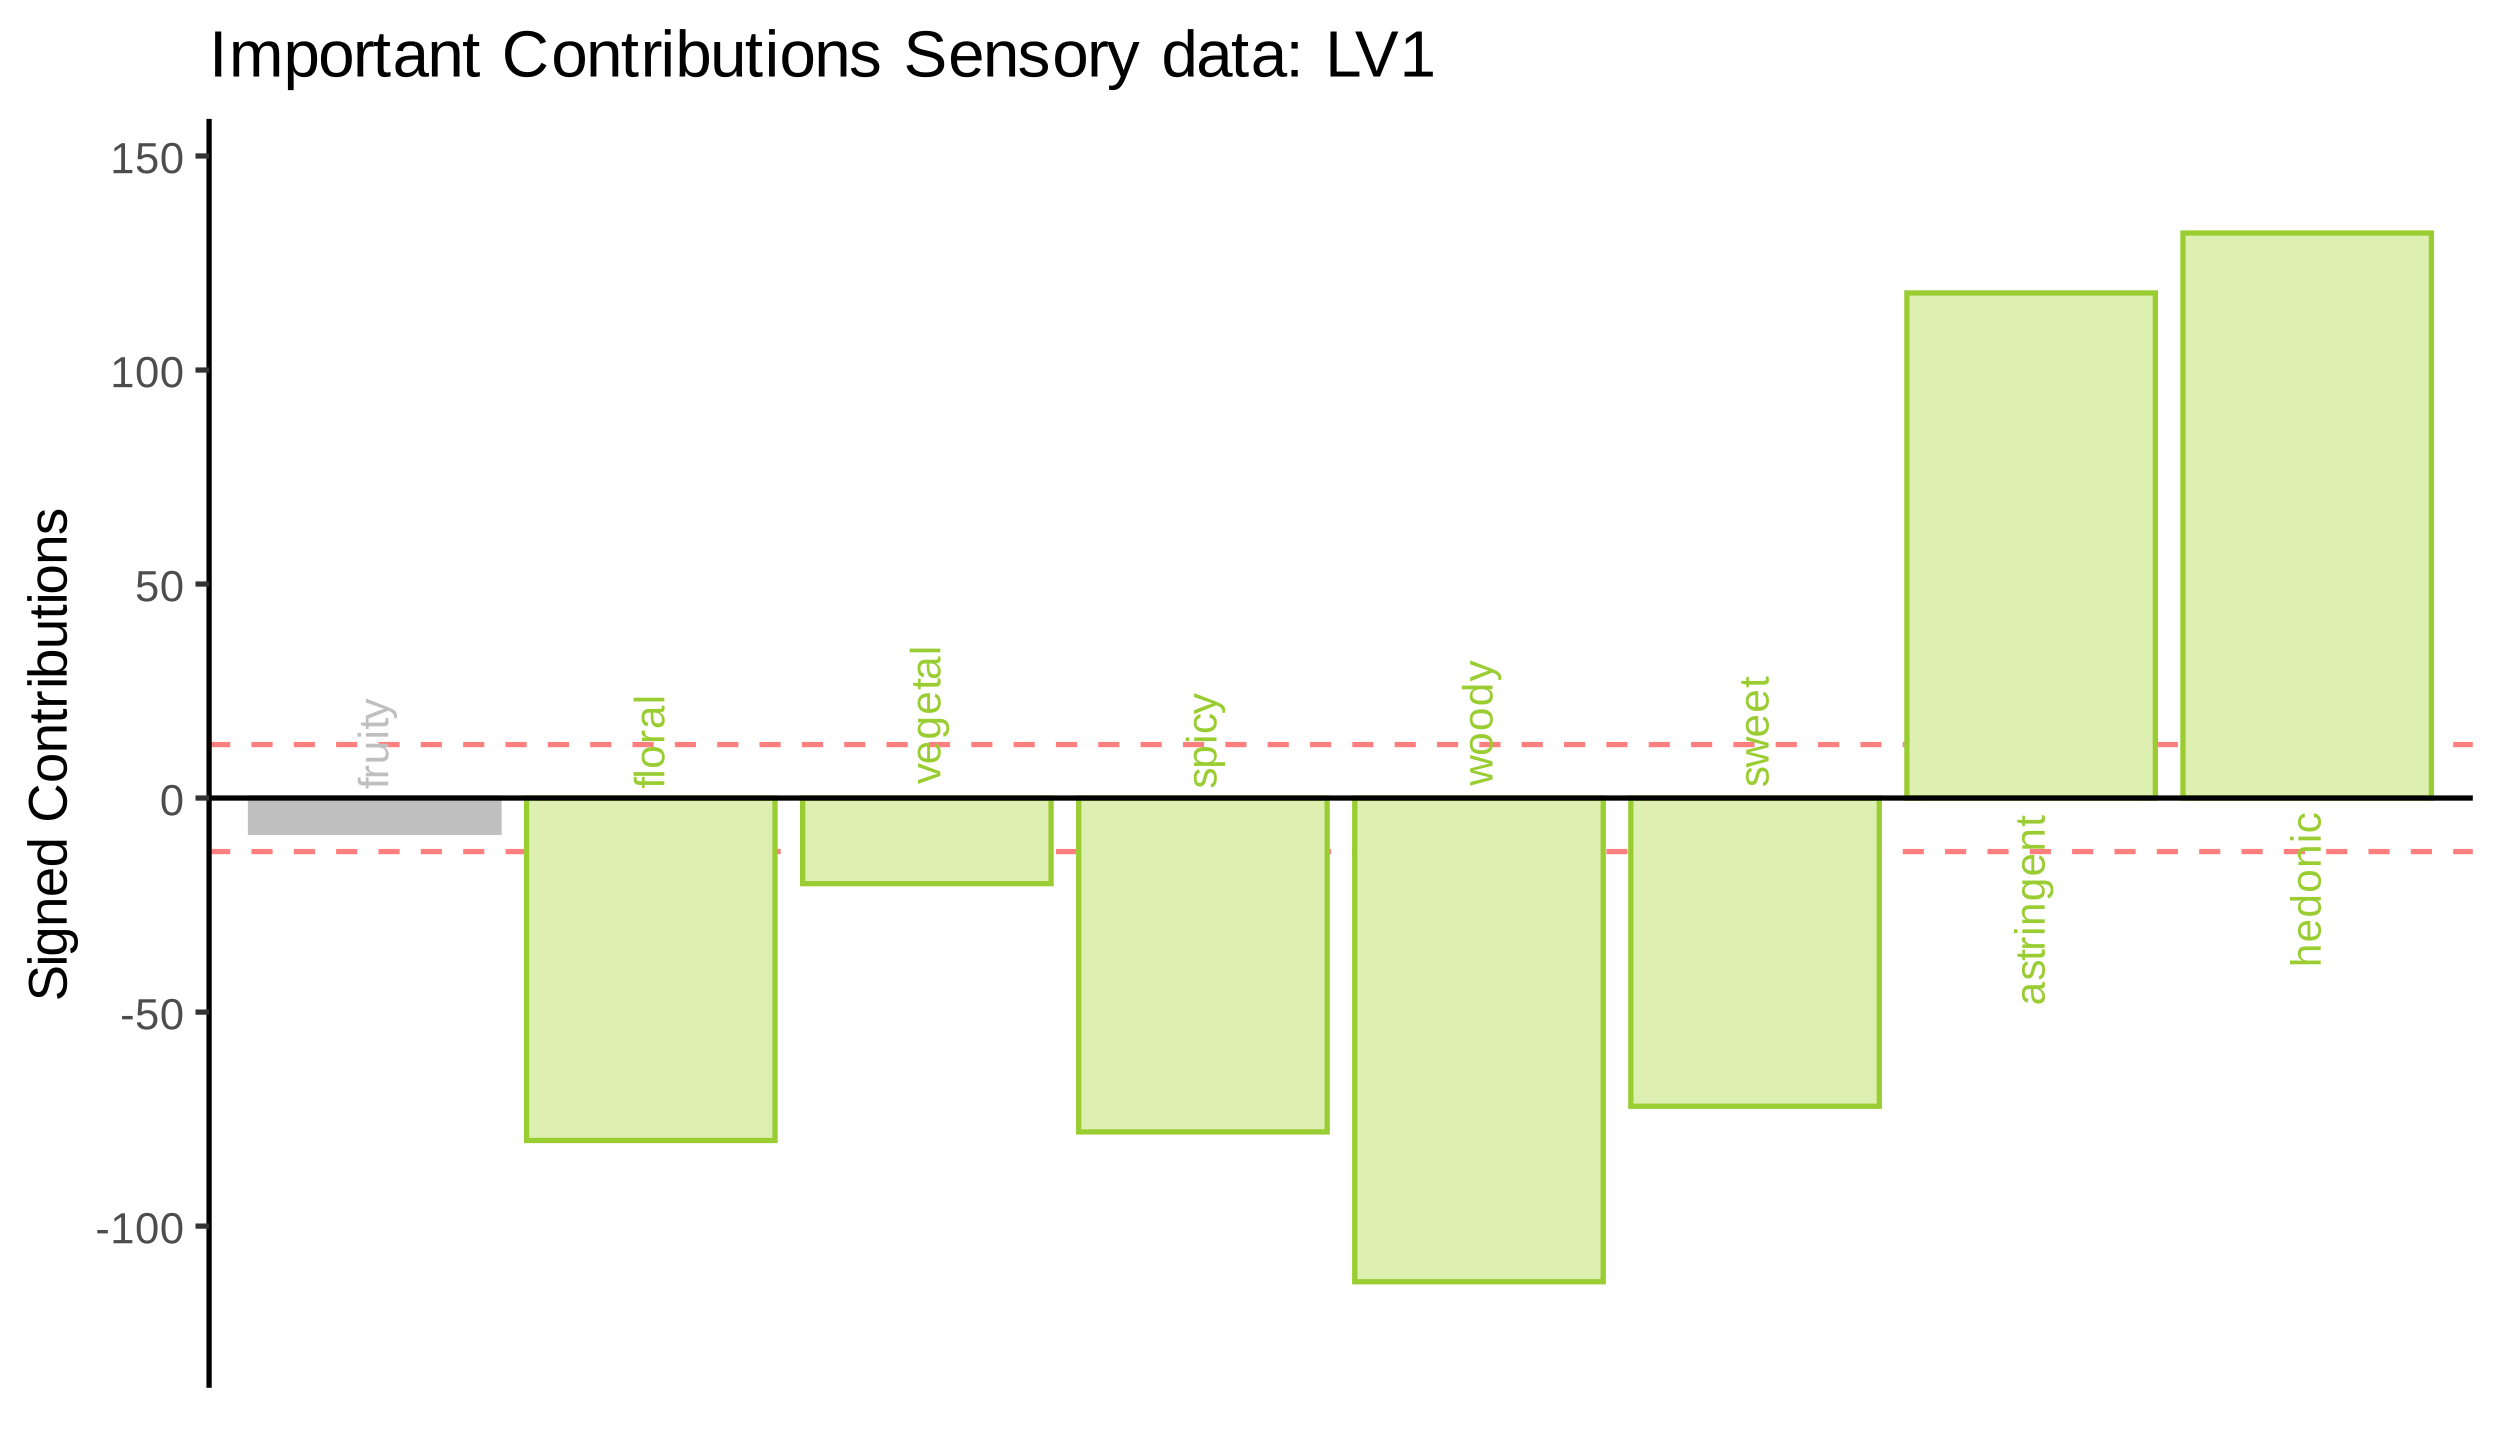 <?xml version="1.0" encoding="UTF-8"?>
<svg xmlns="http://www.w3.org/2000/svg" xmlns:xlink="http://www.w3.org/1999/xlink" width="504pt" height="288pt" viewBox="0 0 504 288" version="1.1">
<defs>
<g>
<symbol overflow="visible" id="glyph0-0">
<path style="stroke:none;" d="M 0 -0.281 L -5.688 -0.281 L -5.688 -2.547 L 0 -2.547 Z M -0.281 -0.562 L -0.281 -2.266 L -5.406 -2.266 L -5.406 -0.562 Z M -0.281 -0.562 "/>
</symbol>
<symbol overflow="visible" id="glyph0-1">
<path style="stroke:none;" d="M -3.969 -1.5 L 0 -1.5 L 0 -0.75 L -3.969 -0.75 L -3.969 -0.125 L -4.5 -0.125 L -4.5 -0.75 L -5.016 -0.75 C -5.18 -0.75 -5.332 -0.766 -5.469 -0.797 C -5.613 -0.828 -5.738 -0.883 -5.844 -0.969 C -5.945 -1.051 -6.023 -1.16 -6.078 -1.297 C -6.141 -1.441 -6.172 -1.629 -6.172 -1.859 C -6.172 -1.941 -6.164 -2.031 -6.156 -2.125 C -6.156 -2.227 -6.145 -2.312 -6.125 -2.375 L -5.547 -2.375 C -5.555 -2.332 -5.566 -2.281 -5.578 -2.219 C -5.586 -2.156 -5.594 -2.098 -5.594 -2.047 C -5.594 -1.941 -5.578 -1.852 -5.547 -1.781 C -5.516 -1.707 -5.469 -1.648 -5.406 -1.609 C -5.352 -1.566 -5.285 -1.535 -5.203 -1.516 C -5.117 -1.504 -5.02 -1.5 -4.906 -1.5 L -4.5 -1.5 L -4.5 -2.375 L -3.969 -2.375 Z M -3.969 -1.5 "/>
</symbol>
<symbol overflow="visible" id="glyph0-2">
<path style="stroke:none;" d="M 0 -0.594 L -3.453 -0.594 C -3.547 -0.594 -3.641 -0.594 -3.734 -0.594 C -3.836 -0.594 -3.938 -0.586 -4.031 -0.578 C -4.125 -0.578 -4.207 -0.578 -4.281 -0.578 C -4.363 -0.578 -4.438 -0.57 -4.5 -0.562 L -4.5 -1.281 C -4.438 -1.281 -4.363 -1.281 -4.281 -1.281 C -4.207 -1.289 -4.125 -1.297 -4.031 -1.297 C -3.945 -1.297 -3.863 -1.297 -3.781 -1.297 C -3.707 -1.305 -3.645 -1.312 -3.594 -1.312 L -3.594 -1.328 C -3.758 -1.379 -3.906 -1.43 -4.031 -1.484 C -4.156 -1.547 -4.258 -1.617 -4.344 -1.703 C -4.426 -1.785 -4.488 -1.879 -4.531 -1.984 C -4.57 -2.098 -4.594 -2.234 -4.594 -2.391 C -4.594 -2.453 -4.586 -2.508 -4.578 -2.562 C -4.566 -2.625 -4.555 -2.672 -4.547 -2.703 L -3.859 -2.703 C -3.867 -2.648 -3.879 -2.586 -3.891 -2.516 C -3.898 -2.453 -3.906 -2.379 -3.906 -2.297 C -3.906 -2.129 -3.863 -1.984 -3.781 -1.859 C -3.707 -1.734 -3.598 -1.633 -3.453 -1.562 C -3.316 -1.488 -3.156 -1.43 -2.969 -1.391 C -2.781 -1.359 -2.57 -1.344 -2.344 -1.344 L 0 -1.344 Z M 0 -0.594 "/>
</symbol>
<symbol overflow="visible" id="glyph0-3">
<path style="stroke:none;" d="M -4.5 -1.312 L -1.656 -1.312 C -1.438 -1.312 -1.25 -1.328 -1.094 -1.359 C -0.945 -1.391 -0.828 -1.441 -0.734 -1.516 C -0.648 -1.586 -0.586 -1.68 -0.547 -1.797 C -0.516 -1.91 -0.5 -2.055 -0.5 -2.234 C -0.5 -2.41 -0.531 -2.57 -0.594 -2.719 C -0.656 -2.863 -0.742 -2.984 -0.859 -3.078 C -0.973 -3.18 -1.117 -3.258 -1.297 -3.312 C -1.473 -3.375 -1.672 -3.406 -1.891 -3.406 L -4.5 -3.406 L -4.5 -4.156 L -0.969 -4.156 C -0.875 -4.156 -0.773 -4.156 -0.672 -4.156 C -0.566 -4.156 -0.469 -4.156 -0.375 -4.156 C -0.281 -4.164 -0.195 -4.172 -0.125 -4.172 C -0.062 -4.172 -0.02 -4.172 0 -4.172 L 0 -3.469 C -0.008 -3.469 -0.047 -3.461 -0.109 -3.453 C -0.172 -3.453 -0.238 -3.445 -0.312 -3.438 C -0.395 -3.438 -0.477 -3.438 -0.562 -3.438 C -0.645 -3.438 -0.711 -3.438 -0.766 -3.438 L -0.766 -3.422 C -0.641 -3.348 -0.523 -3.27 -0.422 -3.188 C -0.316 -3.102 -0.223 -3.004 -0.141 -2.891 C -0.066 -2.773 -0.016 -2.645 0.016 -2.5 C 0.055 -2.352 0.078 -2.18 0.078 -1.984 C 0.078 -1.734 0.051 -1.516 0 -1.328 C -0.062 -1.148 -0.156 -1.004 -0.281 -0.891 C -0.414 -0.773 -0.582 -0.688 -0.781 -0.625 C -0.977 -0.57 -1.219 -0.547 -1.5 -0.547 L -4.5 -0.547 Z M -4.5 -1.312 "/>
</symbol>
<symbol overflow="visible" id="glyph0-4">
<path style="stroke:none;" d="M -5.469 -0.578 L -6.188 -0.578 L -6.188 -1.328 L -5.469 -1.328 Z M 0 -0.578 L -4.5 -0.578 L -4.5 -1.328 L 0 -1.328 Z M 0 -0.578 "/>
</symbol>
<symbol overflow="visible" id="glyph0-5">
<path style="stroke:none;" d="M -0.031 -2.312 C 0 -2.195 0.02 -2.078 0.031 -1.953 C 0.051 -1.836 0.062 -1.703 0.062 -1.547 C 0.062 -0.953 -0.273 -0.656 -0.953 -0.656 L -3.969 -0.656 L -3.969 -0.125 L -4.5 -0.125 L -4.5 -0.672 L -5.516 -0.906 L -5.516 -1.406 L -4.5 -1.406 L -4.5 -2.234 L -3.969 -2.234 L -3.969 -1.406 L -1.109 -1.406 C -0.898 -1.406 -0.75 -1.438 -0.656 -1.5 C -0.57 -1.57 -0.531 -1.695 -0.531 -1.875 C -0.531 -1.945 -0.535 -2.016 -0.547 -2.078 C -0.555 -2.148 -0.57 -2.227 -0.594 -2.312 Z M -0.031 -2.312 "/>
</symbol>
<symbol overflow="visible" id="glyph0-6">
<path style="stroke:none;" d="M 0 -2.516 C 0.27 -2.41 0.516 -2.301 0.734 -2.188 C 0.953 -2.082 1.141 -1.961 1.297 -1.828 C 1.453 -1.691 1.566 -1.539 1.641 -1.375 C 1.723 -1.207 1.766 -1.016 1.766 -0.797 C 1.766 -0.703 1.758 -0.613 1.75 -0.531 C 1.75 -0.445 1.738 -0.363 1.719 -0.281 L 1.156 -0.281 C 1.164 -0.332 1.172 -0.391 1.172 -0.453 C 1.18 -0.523 1.188 -0.582 1.188 -0.625 C 1.188 -0.844 1.102 -1.047 0.938 -1.234 C 0.781 -1.43 0.52 -1.598 0.156 -1.734 L -0.016 -1.812 L -4.5 -0.016 L -4.5 -0.828 L -2.016 -1.766 C -1.941 -1.797 -1.844 -1.832 -1.719 -1.875 C -1.594 -1.914 -1.469 -1.957 -1.344 -2 C -1.219 -2.051 -1.102 -2.094 -1 -2.125 C -0.906 -2.156 -0.844 -2.172 -0.812 -2.172 C -0.844 -2.18 -0.906 -2.203 -1 -2.234 C -1.094 -2.266 -1.191 -2.301 -1.297 -2.344 C -1.41 -2.383 -1.523 -2.426 -1.641 -2.469 C -1.754 -2.508 -1.852 -2.547 -1.938 -2.578 L -4.5 -3.453 L -4.5 -4.25 Z M 0 -2.516 "/>
</symbol>
<symbol overflow="visible" id="glyph0-7">
<path style="stroke:none;" d="M 0 -0.578 L -6.188 -0.578 L -6.188 -1.328 L 0 -1.328 Z M 0 -0.578 "/>
</symbol>
<symbol overflow="visible" id="glyph0-8">
<path style="stroke:none;" d="M -2.25 -4.391 C -1.469 -4.391 -0.883 -4.211 -0.5 -3.859 C -0.113 -3.516 0.078 -3.016 0.078 -2.359 C 0.078 -2.047 0.031 -1.766 -0.062 -1.516 C -0.156 -1.266 -0.297 -1.051 -0.484 -0.875 C -0.68 -0.707 -0.926 -0.578 -1.219 -0.484 C -1.508 -0.398 -1.852 -0.359 -2.25 -0.359 C -3.812 -0.359 -4.594 -1.031 -4.594 -2.375 C -4.594 -2.727 -4.539 -3.031 -4.438 -3.281 C -4.344 -3.539 -4.195 -3.75 -4 -3.906 C -3.812 -4.07 -3.57 -4.191 -3.281 -4.266 C -2.988 -4.348 -2.645 -4.391 -2.25 -4.391 Z M -2.25 -3.594 C -2.602 -3.594 -2.895 -3.566 -3.125 -3.516 C -3.352 -3.461 -3.535 -3.383 -3.672 -3.281 C -3.805 -3.176 -3.898 -3.047 -3.953 -2.891 C -4.004 -2.742 -4.031 -2.578 -4.031 -2.391 C -4.031 -2.203 -4 -2.031 -3.938 -1.875 C -3.883 -1.719 -3.789 -1.582 -3.656 -1.469 C -3.52 -1.363 -3.336 -1.281 -3.109 -1.219 C -2.879 -1.164 -2.594 -1.141 -2.25 -1.141 C -1.906 -1.141 -1.617 -1.172 -1.391 -1.234 C -1.16 -1.297 -0.977 -1.379 -0.844 -1.484 C -0.707 -1.598 -0.609 -1.727 -0.547 -1.875 C -0.492 -2.02 -0.469 -2.176 -0.469 -2.344 C -0.469 -2.531 -0.492 -2.703 -0.547 -2.859 C -0.609 -3.016 -0.707 -3.145 -0.844 -3.25 C -0.977 -3.363 -1.16 -3.445 -1.391 -3.5 C -1.617 -3.562 -1.906 -3.594 -2.25 -3.594 Z M -2.25 -3.594 "/>
</symbol>
<symbol overflow="visible" id="glyph0-9">
<path style="stroke:none;" d="M 0.078 -1.719 C 0.078 -1.27 -0.039 -0.93 -0.281 -0.703 C -0.52 -0.473 -0.848 -0.359 -1.266 -0.359 C -1.555 -0.359 -1.797 -0.414 -1.984 -0.531 C -2.18 -0.645 -2.332 -0.789 -2.438 -0.969 C -2.539 -1.156 -2.613 -1.363 -2.656 -1.594 C -2.695 -1.832 -2.723 -2.07 -2.734 -2.312 L -2.75 -3.312 L -3 -3.312 C -3.188 -3.312 -3.344 -3.289 -3.469 -3.25 C -3.602 -3.219 -3.707 -3.16 -3.781 -3.078 C -3.863 -3.004 -3.922 -2.906 -3.953 -2.781 C -3.992 -2.656 -4.016 -2.516 -4.016 -2.359 C -4.016 -2.211 -4.004 -2.078 -3.984 -1.953 C -3.961 -1.836 -3.926 -1.738 -3.875 -1.656 C -3.82 -1.57 -3.75 -1.504 -3.656 -1.453 C -3.562 -1.398 -3.441 -1.363 -3.297 -1.344 L -3.375 -0.562 C -3.551 -0.594 -3.711 -0.645 -3.859 -0.719 C -4.016 -0.801 -4.145 -0.91 -4.25 -1.047 C -4.352 -1.191 -4.438 -1.367 -4.5 -1.578 C -4.562 -1.797 -4.594 -2.062 -4.594 -2.375 C -4.594 -2.938 -4.461 -3.359 -4.203 -3.641 C -3.941 -3.93 -3.566 -4.078 -3.078 -4.078 L -1.141 -4.078 C -0.91 -4.078 -0.738 -4.102 -0.625 -4.156 C -0.52 -4.219 -0.469 -4.332 -0.469 -4.5 C -0.469 -4.539 -0.469 -4.582 -0.469 -4.625 C -0.477 -4.664 -0.484 -4.707 -0.484 -4.75 L -0.031 -4.75 C 0 -4.656 0.02 -4.562 0.031 -4.469 C 0.039 -4.375 0.047 -4.273 0.047 -4.172 C 0.047 -4.023 0.023 -3.898 -0.016 -3.797 C -0.055 -3.703 -0.113 -3.617 -0.188 -3.547 C -0.258 -3.484 -0.352 -3.438 -0.469 -3.406 C -0.582 -3.375 -0.711 -3.352 -0.859 -3.344 L -0.859 -3.312 C -0.711 -3.238 -0.582 -3.148 -0.469 -3.047 C -0.352 -2.953 -0.254 -2.844 -0.172 -2.719 C -0.086 -2.594 -0.023 -2.445 0.016 -2.281 C 0.055 -2.125 0.078 -1.938 0.078 -1.719 Z M -0.484 -1.891 C -0.484 -2.129 -0.523 -2.336 -0.609 -2.516 C -0.691 -2.703 -0.801 -2.852 -0.938 -2.969 C -1.082 -3.082 -1.234 -3.164 -1.391 -3.219 C -1.555 -3.281 -1.711 -3.312 -1.859 -3.312 L -2.219 -3.312 L -2.203 -2.5 C -2.203 -2.312 -2.191 -2.133 -2.172 -1.969 C -2.148 -1.812 -2.102 -1.672 -2.031 -1.547 C -1.957 -1.422 -1.859 -1.32 -1.734 -1.25 C -1.609 -1.176 -1.445 -1.141 -1.25 -1.141 C -1 -1.141 -0.805 -1.203 -0.672 -1.328 C -0.547 -1.461 -0.484 -1.648 -0.484 -1.891 Z M -0.484 -1.891 "/>
</symbol>
<symbol overflow="visible" id="glyph0-10">
<path style="stroke:none;" d="M 0 -2.547 L 0 -1.672 L -4.5 -0.031 L -4.5 -0.828 L -1.578 -1.828 C -1.516 -1.836 -1.438 -1.852 -1.344 -1.875 C -1.258 -1.906 -1.172 -1.938 -1.078 -1.969 C -0.984 -2 -0.891 -2.023 -0.797 -2.047 C -0.711 -2.066 -0.645 -2.086 -0.594 -2.109 C -0.645 -2.129 -0.711 -2.148 -0.797 -2.172 C -0.891 -2.203 -0.984 -2.227 -1.078 -2.25 C -1.172 -2.281 -1.258 -2.305 -1.344 -2.328 C -1.426 -2.359 -1.5 -2.391 -1.562 -2.422 L -4.5 -3.438 L -4.5 -4.234 Z M 0 -2.547 "/>
</symbol>
<symbol overflow="visible" id="glyph0-11">
<path style="stroke:none;" d="M -2.094 -1.156 C -1.852 -1.156 -1.633 -1.176 -1.438 -1.219 C -1.238 -1.27 -1.066 -1.344 -0.922 -1.438 C -0.785 -1.539 -0.676 -1.672 -0.594 -1.828 C -0.52 -1.992 -0.484 -2.188 -0.484 -2.406 C -0.484 -2.727 -0.547 -2.988 -0.672 -3.188 C -0.805 -3.383 -0.973 -3.52 -1.172 -3.594 L -0.984 -4.25 C -0.859 -4.195 -0.734 -4.129 -0.609 -4.047 C -0.484 -3.961 -0.367 -3.848 -0.266 -3.703 C -0.16 -3.566 -0.078 -3.391 -0.016 -3.172 C 0.047 -2.961 0.078 -2.707 0.078 -2.406 C 0.078 -1.738 -0.117 -1.227 -0.516 -0.875 C -0.91 -0.531 -1.5 -0.359 -2.281 -0.359 C -2.707 -0.359 -3.066 -0.41 -3.359 -0.516 C -3.648 -0.617 -3.883 -0.766 -4.062 -0.953 C -4.25 -1.141 -4.383 -1.352 -4.469 -1.594 C -4.551 -1.844 -4.594 -2.102 -4.594 -2.375 C -4.594 -2.75 -4.531 -3.062 -4.406 -3.312 C -4.281 -3.57 -4.109 -3.781 -3.891 -3.938 C -3.68 -4.094 -3.43 -4.203 -3.141 -4.266 C -2.848 -4.328 -2.531 -4.359 -2.188 -4.359 L -2.094 -4.359 Z M -2.672 -3.594 C -3.141 -3.551 -3.484 -3.426 -3.703 -3.219 C -3.922 -3.02 -4.031 -2.734 -4.031 -2.359 C -4.031 -2.234 -4.008 -2.102 -3.969 -1.969 C -3.938 -1.832 -3.867 -1.707 -3.766 -1.594 C -3.66 -1.477 -3.52 -1.379 -3.344 -1.297 C -3.164 -1.211 -2.941 -1.164 -2.672 -1.156 Z M -2.672 -3.594 "/>
</symbol>
<symbol overflow="visible" id="glyph0-12">
<path style="stroke:none;" d="M 1.766 -2.281 C 1.766 -2.02 1.738 -1.789 1.688 -1.594 C 1.633 -1.395 1.555 -1.223 1.453 -1.078 C 1.359 -0.941 1.242 -0.828 1.109 -0.734 C 0.973 -0.648 0.82 -0.586 0.656 -0.547 L 0.547 -1.297 C 0.754 -1.348 0.914 -1.457 1.031 -1.625 C 1.145 -1.801 1.203 -2.023 1.203 -2.297 C 1.203 -2.473 1.176 -2.629 1.125 -2.766 C 1.082 -2.898 1.008 -3.016 0.906 -3.109 C 0.801 -3.211 0.664 -3.289 0.5 -3.344 C 0.332 -3.395 0.129 -3.422 -0.109 -3.422 L -0.844 -3.422 C -0.727 -3.359 -0.617 -3.285 -0.516 -3.203 C -0.41 -3.129 -0.316 -3.031 -0.234 -2.906 C -0.148 -2.789 -0.082 -2.656 -0.031 -2.5 C 0.008 -2.344 0.031 -2.164 0.031 -1.969 C 0.031 -1.676 -0.016 -1.426 -0.109 -1.219 C -0.203 -1.02 -0.344 -0.852 -0.531 -0.719 C -0.727 -0.594 -0.969 -0.5 -1.25 -0.438 C -1.539 -0.383 -1.875 -0.359 -2.25 -0.359 C -2.602 -0.359 -2.926 -0.383 -3.219 -0.438 C -3.508 -0.5 -3.754 -0.598 -3.953 -0.734 C -4.148 -0.867 -4.301 -1.047 -4.406 -1.266 C -4.52 -1.484 -4.578 -1.742 -4.578 -2.047 C -4.578 -2.367 -4.504 -2.645 -4.359 -2.875 C -4.211 -3.113 -4.004 -3.297 -3.734 -3.422 L -3.734 -3.438 C -3.805 -3.438 -3.883 -3.438 -3.969 -3.438 C -4.051 -3.438 -4.129 -3.438 -4.203 -3.438 C -4.285 -3.445 -4.352 -3.453 -4.406 -3.453 C -4.469 -3.461 -4.5 -3.473 -4.5 -3.484 L -4.5 -4.188 C -4.477 -4.188 -4.438 -4.188 -4.375 -4.188 C -4.32 -4.188 -4.254 -4.18 -4.172 -4.172 C -4.086 -4.172 -3.992 -4.172 -3.891 -4.172 C -3.785 -4.172 -3.68 -4.172 -3.578 -4.172 L -0.125 -4.172 C 0.5 -4.172 0.969 -4.016 1.281 -3.703 C 1.602 -3.391 1.766 -2.914 1.766 -2.281 Z M -2.25 -3.422 C -2.562 -3.422 -2.828 -3.383 -3.047 -3.312 C -3.273 -3.25 -3.457 -3.16 -3.594 -3.047 C -3.738 -2.941 -3.844 -2.816 -3.906 -2.672 C -3.977 -2.523 -4.016 -2.379 -4.016 -2.234 C -4.016 -2.047 -3.977 -1.879 -3.906 -1.734 C -3.844 -1.598 -3.738 -1.484 -3.594 -1.391 C -3.457 -1.305 -3.273 -1.242 -3.047 -1.203 C -2.828 -1.16 -2.562 -1.141 -2.25 -1.141 C -1.926 -1.141 -1.656 -1.16 -1.438 -1.203 C -1.219 -1.242 -1.039 -1.305 -0.906 -1.391 C -0.77 -1.484 -0.672 -1.598 -0.609 -1.734 C -0.547 -1.867 -0.516 -2.031 -0.516 -2.219 C -0.516 -2.363 -0.547 -2.508 -0.609 -2.656 C -0.68 -2.801 -0.785 -2.93 -0.922 -3.047 C -1.055 -3.16 -1.234 -3.25 -1.453 -3.312 C -1.672 -3.383 -1.938 -3.422 -2.25 -3.422 Z M -2.25 -3.422 "/>
</symbol>
<symbol overflow="visible" id="glyph0-13">
<path style="stroke:none;" d="M -1.25 -3.953 C -1.031 -3.953 -0.836 -3.91 -0.672 -3.828 C -0.516 -3.754 -0.379 -3.641 -0.266 -3.484 C -0.148 -3.328 -0.062 -3.133 0 -2.906 C 0.051 -2.676 0.078 -2.414 0.078 -2.125 C 0.078 -1.863 0.055 -1.629 0.016 -1.422 C -0.016 -1.211 -0.07 -1.031 -0.156 -0.875 C -0.25 -0.719 -0.367 -0.582 -0.516 -0.469 C -0.66 -0.363 -0.844 -0.285 -1.062 -0.234 L -1.188 -0.906 C -0.945 -0.969 -0.77 -1.098 -0.656 -1.297 C -0.539 -1.492 -0.484 -1.77 -0.484 -2.125 C -0.484 -2.289 -0.492 -2.441 -0.516 -2.578 C -0.535 -2.711 -0.57 -2.828 -0.625 -2.922 C -0.688 -3.016 -0.758 -3.086 -0.844 -3.141 C -0.938 -3.203 -1.051 -3.234 -1.188 -3.234 C -1.32 -3.234 -1.43 -3.195 -1.516 -3.125 C -1.609 -3.062 -1.68 -2.973 -1.734 -2.859 C -1.797 -2.742 -1.848 -2.602 -1.891 -2.438 C -1.93 -2.281 -1.977 -2.109 -2.031 -1.922 C -2.082 -1.734 -2.133 -1.551 -2.188 -1.375 C -2.25 -1.195 -2.328 -1.035 -2.422 -0.891 C -2.516 -0.754 -2.633 -0.641 -2.781 -0.547 C -2.926 -0.461 -3.102 -0.422 -3.312 -0.422 C -3.727 -0.422 -4.039 -0.566 -4.25 -0.859 C -4.469 -1.148 -4.578 -1.578 -4.578 -2.141 C -4.578 -2.629 -4.488 -3.02 -4.312 -3.312 C -4.133 -3.613 -3.852 -3.801 -3.469 -3.875 L -3.391 -3.203 C -3.504 -3.18 -3.598 -3.133 -3.672 -3.062 C -3.754 -3 -3.82 -2.922 -3.875 -2.828 C -3.926 -2.734 -3.961 -2.625 -3.984 -2.5 C -4.004 -2.383 -4.016 -2.266 -4.016 -2.141 C -4.016 -1.797 -3.961 -1.539 -3.859 -1.375 C -3.754 -1.219 -3.598 -1.141 -3.391 -1.141 C -3.266 -1.141 -3.16 -1.172 -3.078 -1.234 C -3.004 -1.297 -2.941 -1.379 -2.891 -1.484 C -2.836 -1.586 -2.789 -1.711 -2.75 -1.859 C -2.707 -2.016 -2.664 -2.18 -2.625 -2.359 C -2.594 -2.484 -2.555 -2.609 -2.516 -2.734 C -2.484 -2.859 -2.441 -2.977 -2.391 -3.094 C -2.348 -3.219 -2.289 -3.332 -2.219 -3.438 C -2.156 -3.539 -2.078 -3.629 -1.984 -3.703 C -1.898 -3.773 -1.797 -3.832 -1.672 -3.875 C -1.547 -3.926 -1.406 -3.953 -1.25 -3.953 Z M -1.25 -3.953 "/>
</symbol>
<symbol overflow="visible" id="glyph0-14">
<path style="stroke:none;" d="M -2.281 -4.391 C -1.938 -4.391 -1.617 -4.359 -1.328 -4.297 C -1.035 -4.242 -0.785 -4.148 -0.578 -4.016 C -0.367 -3.891 -0.207 -3.719 -0.094 -3.5 C 0.02 -3.289 0.078 -3.035 0.078 -2.734 C 0.078 -2.41 0.02 -2.125 -0.094 -1.875 C -0.219 -1.633 -0.422 -1.453 -0.703 -1.328 L -0.703 -1.312 C -0.691 -1.312 -0.664 -1.312 -0.625 -1.312 C -0.582 -1.312 -0.523 -1.312 -0.453 -1.312 C -0.391 -1.32 -0.316 -1.328 -0.234 -1.328 C -0.148 -1.328 -0.066 -1.328 0.016 -1.328 L 1.766 -1.328 L 1.766 -0.578 L -3.594 -0.578 C -3.695 -0.578 -3.797 -0.578 -3.891 -0.578 C -3.992 -0.578 -4.086 -0.57 -4.172 -0.562 C -4.254 -0.562 -4.32 -0.555 -4.375 -0.547 C -4.438 -0.547 -4.477 -0.547 -4.5 -0.547 L -4.5 -1.281 C -4.5 -1.281 -4.473 -1.281 -4.422 -1.281 C -4.367 -1.289 -4.305 -1.297 -4.234 -1.297 C -4.16 -1.297 -4.082 -1.297 -4 -1.297 C -3.926 -1.305 -3.852 -1.312 -3.781 -1.312 L -3.781 -1.328 C -3.926 -1.398 -4.047 -1.477 -4.141 -1.562 C -4.242 -1.656 -4.328 -1.758 -4.391 -1.875 C -4.461 -1.988 -4.516 -2.113 -4.547 -2.25 C -4.578 -2.395 -4.594 -2.555 -4.594 -2.734 C -4.594 -3.035 -4.535 -3.289 -4.422 -3.5 C -4.305 -3.719 -4.148 -3.891 -3.953 -4.016 C -3.754 -4.148 -3.508 -4.242 -3.219 -4.297 C -2.938 -4.359 -2.625 -4.391 -2.281 -4.391 Z M -2.25 -3.594 C -2.531 -3.594 -2.781 -3.578 -3 -3.547 C -3.219 -3.516 -3.398 -3.457 -3.547 -3.375 C -3.703 -3.289 -3.816 -3.18 -3.891 -3.047 C -3.961 -2.91 -4 -2.738 -4 -2.531 C -4 -2.363 -3.973 -2.207 -3.922 -2.062 C -3.879 -1.914 -3.789 -1.785 -3.656 -1.672 C -3.531 -1.566 -3.348 -1.484 -3.109 -1.422 C -2.879 -1.359 -2.578 -1.328 -2.203 -1.328 C -1.879 -1.328 -1.609 -1.352 -1.391 -1.406 C -1.172 -1.457 -0.992 -1.531 -0.859 -1.625 C -0.723 -1.727 -0.625 -1.852 -0.562 -2 C -0.5 -2.156 -0.469 -2.332 -0.469 -2.531 C -0.469 -2.738 -0.508 -2.91 -0.594 -3.047 C -0.676 -3.18 -0.789 -3.289 -0.938 -3.375 C -1.094 -3.457 -1.281 -3.516 -1.5 -3.547 C -1.719 -3.578 -1.969 -3.594 -2.25 -3.594 Z M -2.25 -3.594 "/>
</symbol>
<symbol overflow="visible" id="glyph0-15">
<path style="stroke:none;" d="M -2.281 -1.141 C -2.02 -1.141 -1.781 -1.16 -1.562 -1.203 C -1.344 -1.242 -1.156 -1.305 -1 -1.391 C -0.844 -1.484 -0.723 -1.602 -0.641 -1.75 C -0.555 -1.895 -0.516 -2.07 -0.516 -2.281 C -0.516 -2.551 -0.582 -2.773 -0.719 -2.953 C -0.863 -3.129 -1.086 -3.238 -1.391 -3.281 L -1.344 -4.047 C -1.156 -4.016 -0.973 -3.957 -0.797 -3.875 C -0.629 -3.789 -0.477 -3.676 -0.344 -3.531 C -0.219 -3.395 -0.113 -3.223 -0.031 -3.016 C 0.039 -2.805 0.078 -2.566 0.078 -2.297 C 0.078 -1.953 0.02 -1.656 -0.094 -1.406 C -0.219 -1.156 -0.383 -0.953 -0.594 -0.797 C -0.801 -0.648 -1.047 -0.539 -1.328 -0.469 C -1.617 -0.395 -1.926 -0.359 -2.25 -0.359 C -2.562 -0.359 -2.832 -0.383 -3.062 -0.438 C -3.289 -0.488 -3.488 -0.555 -3.656 -0.641 C -3.832 -0.734 -3.977 -0.844 -4.094 -0.969 C -4.219 -1.094 -4.316 -1.223 -4.391 -1.359 C -4.461 -1.504 -4.516 -1.656 -4.547 -1.812 C -4.578 -1.969 -4.594 -2.129 -4.594 -2.297 C -4.594 -2.547 -4.555 -2.77 -4.484 -2.969 C -4.41 -3.164 -4.312 -3.332 -4.188 -3.469 C -4.07 -3.613 -3.93 -3.734 -3.766 -3.828 C -3.609 -3.922 -3.438 -3.984 -3.25 -4.016 L -3.188 -3.25 C -3.438 -3.207 -3.633 -3.109 -3.781 -2.953 C -3.926 -2.797 -4 -2.57 -4 -2.281 C -4 -2.062 -3.961 -1.879 -3.891 -1.734 C -3.828 -1.598 -3.723 -1.484 -3.578 -1.391 C -3.43 -1.305 -3.25 -1.242 -3.031 -1.203 C -2.82 -1.16 -2.57 -1.141 -2.281 -1.141 Z M -2.281 -1.141 "/>
</symbol>
<symbol overflow="visible" id="glyph0-16">
<path style="stroke:none;" d="M 0 -4.891 L 0 -4.016 L -2.906 -3.297 C -2.977 -3.273 -3.07 -3.25 -3.188 -3.219 C -3.301 -3.195 -3.41 -3.176 -3.516 -3.156 C -3.629 -3.133 -3.754 -3.109 -3.891 -3.078 C -3.766 -3.055 -3.641 -3.031 -3.516 -3 C -3.41 -2.977 -3.301 -2.953 -3.188 -2.922 C -3.07 -2.898 -2.973 -2.879 -2.891 -2.859 L 0 -2.109 L 0 -1.25 L -4.5 0.016 L -4.5 -0.734 L -1.453 -1.484 C -1.379 -1.504 -1.297 -1.523 -1.203 -1.547 C -1.117 -1.566 -1.031 -1.586 -0.938 -1.609 C -0.832 -1.629 -0.727 -1.648 -0.625 -1.672 C -0.727 -1.691 -0.828 -1.711 -0.922 -1.734 C -1.016 -1.766 -1.102 -1.789 -1.188 -1.812 C -1.281 -1.832 -1.352 -1.848 -1.406 -1.859 L -4.5 -2.688 L -4.5 -3.484 L -1.406 -4.281 C -1.332 -4.289 -1.25 -4.305 -1.156 -4.328 C -1.07 -4.359 -0.988 -4.383 -0.906 -4.406 C -0.812 -4.426 -0.719 -4.445 -0.625 -4.469 C -0.727 -4.488 -0.828 -4.508 -0.922 -4.531 C -1.016 -4.551 -1.109 -4.57 -1.203 -4.594 C -1.297 -4.613 -1.379 -4.633 -1.453 -4.656 L -4.5 -5.453 L -4.5 -6.188 Z M 0 -4.891 "/>
</symbol>
<symbol overflow="visible" id="glyph0-17">
<path style="stroke:none;" d="M -0.719 -3.422 C -0.438 -3.285 -0.234 -3.102 -0.109 -2.875 C 0.016 -2.645 0.078 -2.359 0.078 -2.016 C 0.078 -1.441 -0.109 -1.02 -0.484 -0.75 C -0.867 -0.488 -1.453 -0.359 -2.234 -0.359 C -3.805 -0.359 -4.594 -0.91 -4.594 -2.016 C -4.594 -2.359 -4.531 -2.645 -4.406 -2.875 C -4.281 -3.102 -4.082 -3.285 -3.812 -3.422 C -3.832 -3.422 -3.875 -3.422 -3.938 -3.422 C -4 -3.422 -4.062 -3.422 -4.125 -3.422 C -4.188 -3.422 -4.25 -3.422 -4.312 -3.422 C -4.375 -3.422 -4.414 -3.422 -4.438 -3.422 L -6.188 -3.422 L -6.188 -4.172 L -0.922 -4.172 C -0.816 -4.172 -0.711 -4.172 -0.609 -4.172 C -0.516 -4.172 -0.426 -4.172 -0.344 -4.172 C -0.258 -4.18 -0.188 -4.188 -0.125 -4.188 C -0.062 -4.188 -0.02 -4.188 0 -4.188 L 0 -3.484 C -0.031 -3.473 -0.07 -3.461 -0.125 -3.453 C -0.176 -3.453 -0.234 -3.445 -0.297 -3.438 C -0.359 -3.438 -0.426 -3.438 -0.5 -3.438 C -0.57 -3.438 -0.645 -3.438 -0.719 -3.438 Z M -2.25 -1.141 C -1.945 -1.141 -1.68 -1.16 -1.453 -1.203 C -1.234 -1.242 -1.051 -1.305 -0.906 -1.391 C -0.77 -1.473 -0.664 -1.582 -0.594 -1.719 C -0.531 -1.852 -0.5 -2.016 -0.5 -2.203 C -0.5 -2.398 -0.531 -2.57 -0.594 -2.719 C -0.656 -2.875 -0.754 -3.004 -0.891 -3.109 C -1.035 -3.211 -1.223 -3.289 -1.453 -3.344 C -1.691 -3.395 -1.977 -3.422 -2.312 -3.422 C -2.625 -3.422 -2.891 -3.395 -3.109 -3.344 C -3.336 -3.289 -3.52 -3.211 -3.656 -3.109 C -3.789 -3.004 -3.883 -2.875 -3.938 -2.719 C -4 -2.57 -4.031 -2.406 -4.031 -2.219 C -4.031 -2.031 -4 -1.867 -3.938 -1.734 C -3.875 -1.609 -3.77 -1.5 -3.625 -1.406 C -3.488 -1.32 -3.305 -1.254 -3.078 -1.203 C -2.848 -1.16 -2.57 -1.141 -2.25 -1.141 Z M -2.25 -1.141 "/>
</symbol>
<symbol overflow="visible" id="glyph0-18">
<path style="stroke:none;" d="M 0 -3.438 L -2.859 -3.438 C -3.078 -3.438 -3.258 -3.422 -3.406 -3.391 C -3.551 -3.359 -3.672 -3.305 -3.766 -3.234 C -3.859 -3.16 -3.922 -3.062 -3.953 -2.938 C -3.992 -2.82 -4.016 -2.676 -4.016 -2.5 C -4.016 -2.32 -3.984 -2.16 -3.922 -2.016 C -3.859 -1.879 -3.766 -1.758 -3.641 -1.656 C -3.523 -1.562 -3.379 -1.484 -3.203 -1.422 C -3.035 -1.367 -2.836 -1.344 -2.609 -1.344 L 0 -1.344 L 0 -0.594 L -3.547 -0.594 C -3.641 -0.594 -3.738 -0.594 -3.844 -0.594 C -3.945 -0.594 -4.047 -0.586 -4.141 -0.578 C -4.234 -0.578 -4.312 -0.578 -4.375 -0.578 C -4.445 -0.578 -4.488 -0.57 -4.5 -0.562 L -4.5 -1.281 C -4.488 -1.281 -4.453 -1.281 -4.391 -1.281 C -4.328 -1.281 -4.254 -1.281 -4.172 -1.281 C -4.098 -1.289 -4.02 -1.297 -3.938 -1.297 C -3.852 -1.305 -3.785 -1.312 -3.734 -1.312 L -3.734 -1.328 C -3.867 -1.391 -3.988 -1.461 -4.094 -1.547 C -4.195 -1.641 -4.285 -1.742 -4.359 -1.859 C -4.43 -1.973 -4.488 -2.102 -4.531 -2.25 C -4.57 -2.395 -4.594 -2.566 -4.594 -2.766 C -4.594 -3.016 -4.562 -3.227 -4.5 -3.406 C -4.438 -3.582 -4.344 -3.727 -4.219 -3.844 C -4.094 -3.969 -3.926 -4.055 -3.719 -4.109 C -3.52 -4.16 -3.281 -4.188 -3 -4.188 L 0 -4.188 Z M 0 -3.438 "/>
</symbol>
<symbol overflow="visible" id="glyph0-19">
<path style="stroke:none;" d="M -3.734 -1.328 C -3.891 -1.41 -4.02 -1.5 -4.125 -1.594 C -4.227 -1.688 -4.316 -1.789 -4.391 -1.906 C -4.461 -2.031 -4.516 -2.16 -4.547 -2.297 C -4.578 -2.43 -4.594 -2.586 -4.594 -2.766 C -4.594 -3.047 -4.551 -3.281 -4.469 -3.469 C -4.395 -3.656 -4.285 -3.801 -4.141 -3.906 C -4.004 -4.008 -3.836 -4.082 -3.641 -4.125 C -3.453 -4.164 -3.238 -4.188 -3 -4.188 L 0 -4.188 L 0 -3.438 L -2.859 -3.438 C -3.047 -3.438 -3.211 -3.422 -3.359 -3.391 C -3.504 -3.367 -3.625 -3.328 -3.719 -3.266 C -3.812 -3.203 -3.883 -3.109 -3.938 -2.984 C -3.988 -2.859 -4.016 -2.695 -4.016 -2.5 C -4.016 -2.32 -3.977 -2.16 -3.906 -2.016 C -3.844 -1.879 -3.754 -1.758 -3.641 -1.656 C -3.523 -1.562 -3.383 -1.484 -3.219 -1.422 C -3.051 -1.367 -2.863 -1.344 -2.656 -1.344 L 0 -1.344 L 0 -0.594 L -6.188 -0.594 L -6.188 -1.344 L -4.578 -1.344 C -4.484 -1.344 -4.391 -1.336 -4.297 -1.328 C -4.203 -1.328 -4.113 -1.328 -4.031 -1.328 C -3.957 -1.328 -3.895 -1.32 -3.844 -1.312 C -3.789 -1.312 -3.754 -1.312 -3.734 -1.312 Z M -3.734 -1.328 "/>
</symbol>
<symbol overflow="visible" id="glyph1-0">
<path style="stroke:none;" d="M 0.297 0 L 0.297 -5.859 L 2.625 -5.859 L 2.625 0 Z M 0.578 -0.297 L 2.344 -0.297 L 2.344 -5.578 L 0.578 -5.578 Z M 0.578 -0.297 "/>
</symbol>
<symbol overflow="visible" id="glyph1-1">
<path style="stroke:none;" d="M 0.391 -2 L 0.391 -2.688 L 2.531 -2.688 L 2.531 -2 Z M 0.391 -2 "/>
</symbol>
<symbol overflow="visible" id="glyph1-2">
<path style="stroke:none;" d="M 0.672 0 L 0.672 -0.656 L 2.219 -0.656 L 2.219 -5.312 L 0.844 -4.344 L 0.844 -5.062 L 2.281 -6.047 L 2.984 -6.047 L 2.984 -0.656 L 4.469 -0.656 L 4.469 0 Z M 0.672 0 "/>
</symbol>
<symbol overflow="visible" id="glyph1-3">
<path style="stroke:none;" d="M 4.547 -3.031 C 4.547 -2.445 4.488 -1.957 4.375 -1.562 C 4.27 -1.164 4.117 -0.844 3.922 -0.594 C 3.734 -0.352 3.508 -0.18 3.25 -0.078 C 3 0.023 2.727 0.078 2.438 0.078 C 2.145 0.078 1.867 0.023 1.609 -0.078 C 1.359 -0.18 1.141 -0.352 0.953 -0.594 C 0.766 -0.844 0.613 -1.164 0.5 -1.562 C 0.395 -1.957 0.344 -2.445 0.344 -3.031 C 0.344 -3.633 0.395 -4.133 0.5 -4.531 C 0.613 -4.938 0.766 -5.258 0.953 -5.5 C 1.141 -5.738 1.359 -5.906 1.609 -6 C 1.867 -6.094 2.156 -6.141 2.469 -6.141 C 2.75 -6.141 3.016 -6.094 3.266 -6 C 3.523 -5.906 3.75 -5.738 3.938 -5.5 C 4.125 -5.258 4.27 -4.938 4.375 -4.531 C 4.488 -4.133 4.547 -3.633 4.547 -3.031 Z M 3.766 -3.031 C 3.766 -3.508 3.734 -3.906 3.672 -4.219 C 3.617 -4.539 3.535 -4.797 3.422 -4.984 C 3.305 -5.18 3.164 -5.316 3 -5.391 C 2.844 -5.473 2.664 -5.516 2.469 -5.516 C 2.25 -5.516 2.055 -5.473 1.891 -5.391 C 1.723 -5.316 1.582 -5.18 1.469 -4.984 C 1.352 -4.797 1.266 -4.539 1.203 -4.219 C 1.148 -3.906 1.125 -3.508 1.125 -3.031 C 1.125 -2.562 1.148 -2.164 1.203 -1.844 C 1.266 -1.531 1.352 -1.273 1.469 -1.078 C 1.582 -0.891 1.719 -0.754 1.875 -0.672 C 2.039 -0.586 2.227 -0.547 2.438 -0.547 C 2.645 -0.547 2.828 -0.586 2.984 -0.672 C 3.148 -0.754 3.289 -0.891 3.406 -1.078 C 3.52 -1.273 3.609 -1.531 3.672 -1.844 C 3.734 -2.164 3.766 -2.562 3.766 -3.031 Z M 3.766 -3.031 "/>
</symbol>
<symbol overflow="visible" id="glyph1-4">
<path style="stroke:none;" d="M 4.516 -1.969 C 4.516 -1.664 4.469 -1.391 4.375 -1.141 C 4.289 -0.891 4.156 -0.672 3.969 -0.484 C 3.789 -0.305 3.566 -0.164 3.297 -0.062 C 3.035 0.031 2.727 0.078 2.375 0.078 C 2.062 0.078 1.785 0.039 1.547 -0.031 C 1.305 -0.102 1.102 -0.203 0.938 -0.328 C 0.781 -0.461 0.648 -0.613 0.547 -0.781 C 0.453 -0.957 0.391 -1.148 0.359 -1.359 L 1.141 -1.438 C 1.172 -1.32 1.211 -1.211 1.266 -1.109 C 1.328 -1.004 1.406 -0.91 1.5 -0.828 C 1.602 -0.742 1.723 -0.676 1.859 -0.625 C 2.004 -0.57 2.18 -0.547 2.391 -0.547 C 2.586 -0.547 2.77 -0.578 2.938 -0.641 C 3.102 -0.703 3.242 -0.789 3.359 -0.906 C 3.473 -1.031 3.562 -1.176 3.625 -1.344 C 3.688 -1.52 3.719 -1.723 3.719 -1.953 C 3.719 -2.141 3.688 -2.312 3.625 -2.469 C 3.57 -2.625 3.488 -2.758 3.375 -2.875 C 3.258 -2.988 3.117 -3.078 2.953 -3.141 C 2.797 -3.203 2.613 -3.234 2.406 -3.234 C 2.281 -3.234 2.16 -3.219 2.047 -3.188 C 1.941 -3.164 1.844 -3.133 1.75 -3.094 C 1.656 -3.062 1.57 -3.016 1.5 -2.953 C 1.426 -2.898 1.352 -2.848 1.281 -2.797 L 0.531 -2.797 L 0.734 -6.047 L 4.172 -6.047 L 4.172 -5.391 L 1.438 -5.391 L 1.312 -3.469 C 1.457 -3.582 1.629 -3.676 1.828 -3.75 C 2.035 -3.82 2.281 -3.859 2.562 -3.859 C 2.863 -3.859 3.133 -3.812 3.375 -3.719 C 3.613 -3.633 3.816 -3.504 3.984 -3.328 C 4.16 -3.16 4.289 -2.961 4.375 -2.734 C 4.469 -2.504 4.516 -2.25 4.516 -1.969 Z M 4.516 -1.969 "/>
</symbol>
<symbol overflow="visible" id="glyph2-0">
<path style="stroke:none;" d="M 0 -0.359 L -7.328 -0.359 L -7.328 -3.281 L 0 -3.281 Z M -0.359 -0.734 L -0.359 -2.922 L -6.969 -2.922 L -6.969 -0.734 Z M -0.359 -0.734 "/>
</symbol>
<symbol overflow="visible" id="glyph2-1">
<path style="stroke:none;" d="M -2.094 -6.828 C -1.77 -6.828 -1.473 -6.766 -1.203 -6.641 C -0.941 -6.523 -0.711 -6.336 -0.516 -6.078 C -0.316 -5.816 -0.16 -5.488 -0.047 -5.094 C 0.055 -4.707 0.109 -4.242 0.109 -3.703 C 0.109 -2.766 -0.051 -2.031 -0.375 -1.5 C -0.707 -0.977 -1.188 -0.645 -1.812 -0.5 L -2.016 -1.5 C -1.816 -1.539 -1.633 -1.613 -1.469 -1.719 C -1.312 -1.82 -1.176 -1.961 -1.062 -2.141 C -0.945 -2.316 -0.852 -2.535 -0.781 -2.797 C -0.719 -3.066 -0.688 -3.383 -0.688 -3.75 C -0.688 -4.051 -0.711 -4.328 -0.766 -4.578 C -0.816 -4.836 -0.895 -5.055 -1 -5.234 C -1.113 -5.422 -1.254 -5.562 -1.422 -5.656 C -1.598 -5.758 -1.801 -5.812 -2.031 -5.812 C -2.281 -5.812 -2.484 -5.754 -2.641 -5.641 C -2.797 -5.535 -2.922 -5.379 -3.016 -5.172 C -3.117 -4.961 -3.203 -4.719 -3.266 -4.438 C -3.336 -4.156 -3.41 -3.844 -3.484 -3.5 C -3.535 -3.289 -3.586 -3.078 -3.641 -2.859 C -3.703 -2.648 -3.77 -2.445 -3.844 -2.25 C -3.914 -2.051 -4.004 -1.863 -4.109 -1.688 C -4.211 -1.52 -4.336 -1.375 -4.484 -1.25 C -4.629 -1.125 -4.797 -1.023 -4.984 -0.953 C -5.18 -0.891 -5.406 -0.859 -5.656 -0.859 C -6.008 -0.859 -6.316 -0.93 -6.578 -1.078 C -6.836 -1.223 -7.047 -1.422 -7.203 -1.672 C -7.367 -1.93 -7.488 -2.234 -7.562 -2.578 C -7.645 -2.93 -7.688 -3.316 -7.688 -3.734 C -7.688 -4.203 -7.645 -4.602 -7.562 -4.938 C -7.488 -5.27 -7.379 -5.551 -7.234 -5.781 C -7.086 -6.008 -6.906 -6.191 -6.688 -6.328 C -6.477 -6.461 -6.227 -6.57 -5.938 -6.656 L -5.766 -5.641 C -5.941 -5.586 -6.102 -5.516 -6.25 -5.422 C -6.395 -5.328 -6.516 -5.203 -6.609 -5.047 C -6.703 -4.898 -6.773 -4.711 -6.828 -4.484 C -6.879 -4.266 -6.906 -4.008 -6.906 -3.719 C -6.906 -3.363 -6.875 -3.066 -6.812 -2.828 C -6.75 -2.586 -6.66 -2.395 -6.547 -2.25 C -6.441 -2.113 -6.316 -2.016 -6.172 -1.953 C -6.035 -1.891 -5.879 -1.859 -5.703 -1.859 C -5.484 -1.859 -5.301 -1.91 -5.156 -2.016 C -5.008 -2.129 -4.883 -2.281 -4.781 -2.469 C -4.688 -2.664 -4.609 -2.891 -4.547 -3.141 C -4.484 -3.398 -4.422 -3.676 -4.359 -3.969 C -4.305 -4.195 -4.25 -4.426 -4.188 -4.656 C -4.133 -4.883 -4.066 -5.102 -3.984 -5.312 C -3.91 -5.531 -3.82 -5.727 -3.719 -5.906 C -3.613 -6.094 -3.484 -6.254 -3.328 -6.391 C -3.18 -6.523 -3.004 -6.629 -2.797 -6.703 C -2.598 -6.785 -2.363 -6.828 -2.094 -6.828 Z M -2.094 -6.828 "/>
</symbol>
<symbol overflow="visible" id="glyph2-2">
<path style="stroke:none;" d="M -7.047 -0.734 L -7.969 -0.734 L -7.969 -1.703 L -7.047 -1.703 Z M 0 -0.734 L -5.812 -0.734 L -5.812 -1.703 L 0 -1.703 Z M 0 -0.734 "/>
</symbol>
<symbol overflow="visible" id="glyph2-3">
<path style="stroke:none;" d="M 2.281 -2.938 C 2.281 -2.602 2.242 -2.305 2.172 -2.047 C 2.109 -1.797 2.016 -1.578 1.891 -1.391 C 1.766 -1.211 1.613 -1.066 1.438 -0.953 C 1.258 -0.836 1.062 -0.754 0.844 -0.703 L 0.703 -1.672 C 0.973 -1.734 1.18 -1.875 1.328 -2.094 C 1.473 -2.32 1.547 -2.613 1.547 -2.969 C 1.547 -3.188 1.516 -3.383 1.453 -3.562 C 1.391 -3.738 1.289 -3.891 1.156 -4.016 C 1.031 -4.148 0.859 -4.25 0.641 -4.312 C 0.422 -4.383 0.16 -4.422 -0.141 -4.422 L -1.078 -4.422 L -1.078 -4.406 C -0.93 -4.332 -0.789 -4.242 -0.656 -4.141 C -0.52 -4.035 -0.398 -3.906 -0.297 -3.75 C -0.191 -3.602 -0.109 -3.426 -0.047 -3.219 C 0.016 -3.02 0.047 -2.789 0.047 -2.531 C 0.047 -2.164 -0.016 -1.848 -0.141 -1.578 C -0.266 -1.316 -0.445 -1.102 -0.688 -0.938 C -0.938 -0.77 -1.242 -0.648 -1.609 -0.578 C -1.984 -0.504 -2.41 -0.469 -2.891 -0.469 C -3.359 -0.469 -3.773 -0.504 -4.141 -0.578 C -4.516 -0.648 -4.832 -0.773 -5.094 -0.953 C -5.352 -1.129 -5.551 -1.352 -5.688 -1.625 C -5.832 -1.906 -5.906 -2.242 -5.906 -2.641 C -5.906 -3.055 -5.812 -3.414 -5.625 -3.719 C -5.438 -4.02 -5.164 -4.254 -4.812 -4.422 C -4.906 -4.422 -5.004 -4.422 -5.109 -4.422 C -5.223 -4.43 -5.328 -4.438 -5.422 -4.438 C -5.523 -4.445 -5.613 -4.457 -5.688 -4.469 C -5.758 -4.477 -5.801 -4.484 -5.812 -4.484 L -5.812 -5.406 C -5.781 -5.406 -5.723 -5.398 -5.641 -5.391 C -5.566 -5.391 -5.473 -5.383 -5.359 -5.375 C -5.254 -5.375 -5.133 -5.375 -5 -5.375 C -4.875 -5.375 -4.742 -5.375 -4.609 -5.375 L -0.172 -5.375 C 0.641 -5.375 1.25 -5.172 1.656 -4.766 C 2.07 -4.367 2.281 -3.758 2.281 -2.938 Z M -2.906 -4.422 C -3.312 -4.422 -3.656 -4.375 -3.938 -4.281 C -4.227 -4.195 -4.461 -4.082 -4.641 -3.938 C -4.828 -3.789 -4.961 -3.625 -5.047 -3.438 C -5.141 -3.258 -5.188 -3.07 -5.188 -2.875 C -5.188 -2.633 -5.141 -2.426 -5.047 -2.25 C -4.961 -2.07 -4.828 -1.922 -4.641 -1.797 C -4.461 -1.68 -4.227 -1.598 -3.938 -1.547 C -3.645 -1.492 -3.301 -1.469 -2.906 -1.469 C -2.488 -1.469 -2.133 -1.492 -1.844 -1.547 C -1.562 -1.598 -1.332 -1.68 -1.156 -1.797 C -0.977 -1.91 -0.852 -2.055 -0.781 -2.234 C -0.707 -2.41 -0.672 -2.617 -0.672 -2.859 C -0.672 -3.055 -0.711 -3.242 -0.797 -3.422 C -0.879 -3.609 -1.008 -3.773 -1.188 -3.922 C -1.363 -4.066 -1.594 -4.188 -1.875 -4.281 C -2.156 -4.375 -2.5 -4.422 -2.906 -4.422 Z M -2.906 -4.422 "/>
</symbol>
<symbol overflow="visible" id="glyph2-4">
<path style="stroke:none;" d="M 0 -4.438 L -3.688 -4.438 C -3.969 -4.438 -4.203 -4.414 -4.391 -4.375 C -4.578 -4.332 -4.727 -4.266 -4.844 -4.172 C -4.969 -4.078 -5.051 -3.953 -5.094 -3.797 C -5.145 -3.648 -5.172 -3.461 -5.172 -3.234 C -5.172 -3.004 -5.129 -2.797 -5.047 -2.609 C -4.973 -2.43 -4.859 -2.273 -4.703 -2.141 C -4.547 -2.004 -4.352 -1.898 -4.125 -1.828 C -3.906 -1.766 -3.656 -1.734 -3.375 -1.734 L 0 -1.734 L 0 -0.766 L -4.578 -0.766 C -4.691 -0.766 -4.816 -0.758 -4.953 -0.75 C -5.086 -0.75 -5.211 -0.75 -5.328 -0.75 C -5.453 -0.75 -5.555 -0.742 -5.641 -0.734 C -5.734 -0.734 -5.789 -0.734 -5.812 -0.734 L -5.812 -1.641 C -5.789 -1.648 -5.738 -1.656 -5.656 -1.656 C -5.582 -1.656 -5.492 -1.656 -5.391 -1.656 C -5.297 -1.664 -5.191 -1.672 -5.078 -1.672 C -4.973 -1.68 -4.883 -1.688 -4.812 -1.688 L -4.812 -1.703 C -4.988 -1.797 -5.145 -1.895 -5.281 -2 C -5.414 -2.113 -5.531 -2.242 -5.625 -2.391 C -5.719 -2.535 -5.789 -2.703 -5.844 -2.891 C -5.895 -3.086 -5.922 -3.312 -5.922 -3.562 C -5.922 -3.883 -5.879 -4.16 -5.797 -4.391 C -5.723 -4.629 -5.602 -4.82 -5.438 -4.969 C -5.27 -5.113 -5.055 -5.223 -4.797 -5.297 C -4.535 -5.367 -4.227 -5.406 -3.875 -5.406 L 0 -5.406 Z M 0 -4.438 "/>
</symbol>
<symbol overflow="visible" id="glyph2-5">
<path style="stroke:none;" d="M -2.703 -1.484 C -2.398 -1.484 -2.117 -1.516 -1.859 -1.578 C -1.609 -1.641 -1.391 -1.734 -1.203 -1.859 C -1.016 -1.992 -0.867 -2.16 -0.766 -2.359 C -0.672 -2.566 -0.625 -2.816 -0.625 -3.109 C -0.625 -3.523 -0.707 -3.859 -0.875 -4.109 C -1.039 -4.359 -1.254 -4.531 -1.516 -4.625 L -1.266 -5.469 C -1.109 -5.406 -0.945 -5.316 -0.781 -5.203 C -0.613 -5.098 -0.461 -4.953 -0.328 -4.766 C -0.203 -4.586 -0.098 -4.363 -0.016 -4.094 C 0.066 -3.82 0.109 -3.492 0.109 -3.109 C 0.109 -2.242 -0.145 -1.586 -0.656 -1.141 C -1.164 -0.691 -1.926 -0.469 -2.938 -0.469 C -3.488 -0.469 -3.953 -0.535 -4.328 -0.672 C -4.703 -0.805 -5.008 -0.988 -5.25 -1.219 C -5.488 -1.457 -5.66 -1.734 -5.766 -2.047 C -5.867 -2.367 -5.922 -2.707 -5.922 -3.062 C -5.922 -3.551 -5.844 -3.957 -5.688 -4.281 C -5.531 -4.613 -5.312 -4.879 -5.031 -5.078 C -4.75 -5.273 -4.422 -5.414 -4.047 -5.5 C -3.672 -5.582 -3.266 -5.625 -2.828 -5.625 L -2.703 -5.625 Z M -3.438 -4.625 C -4.051 -4.57 -4.5 -4.414 -4.781 -4.156 C -5.062 -3.906 -5.203 -3.535 -5.203 -3.047 C -5.203 -2.891 -5.176 -2.723 -5.125 -2.547 C -5.07 -2.367 -4.977 -2.203 -4.844 -2.047 C -4.719 -1.898 -4.539 -1.773 -4.312 -1.672 C -4.082 -1.566 -3.789 -1.508 -3.438 -1.5 Z M -3.438 -4.625 "/>
</symbol>
<symbol overflow="visible" id="glyph2-6">
<path style="stroke:none;" d="M -0.938 -4.406 C -0.562 -4.227 -0.289 -3.988 -0.125 -3.688 C 0.031 -3.395 0.109 -3.031 0.109 -2.594 C 0.109 -1.863 -0.133 -1.328 -0.625 -0.984 C -1.125 -0.641 -1.875 -0.469 -2.875 -0.469 C -4.906 -0.469 -5.922 -1.176 -5.922 -2.594 C -5.922 -3.039 -5.836 -3.41 -5.672 -3.703 C -5.516 -3.992 -5.258 -4.227 -4.906 -4.406 L -4.906 -4.422 C -4.945 -4.422 -5.004 -4.422 -5.078 -4.422 C -5.148 -4.422 -5.227 -4.414 -5.312 -4.406 C -5.406 -4.406 -5.488 -4.406 -5.562 -4.406 C -5.633 -4.406 -5.688 -4.406 -5.719 -4.406 L -7.969 -4.406 L -7.969 -5.375 L -1.203 -5.375 C -1.055 -5.375 -0.922 -5.375 -0.797 -5.375 C -0.672 -5.375 -0.551 -5.375 -0.438 -5.375 C -0.332 -5.383 -0.238 -5.391 -0.156 -5.391 C -0.082 -5.398 -0.031 -5.406 0 -5.406 L 0 -4.484 C -0.031 -4.473 -0.078 -4.461 -0.141 -4.453 C -0.211 -4.453 -0.289 -4.445 -0.375 -4.438 C -0.469 -4.438 -0.562 -4.438 -0.656 -4.438 C -0.75 -4.438 -0.844 -4.438 -0.938 -4.438 Z M -2.906 -1.484 C -2.508 -1.484 -2.164 -1.504 -1.875 -1.547 C -1.594 -1.598 -1.359 -1.676 -1.172 -1.781 C -0.984 -1.895 -0.848 -2.035 -0.766 -2.203 C -0.68 -2.379 -0.641 -2.594 -0.641 -2.844 C -0.641 -3.102 -0.68 -3.328 -0.766 -3.516 C -0.848 -3.711 -0.977 -3.875 -1.156 -4 C -1.344 -4.133 -1.582 -4.234 -1.875 -4.297 C -2.176 -4.367 -2.539 -4.406 -2.969 -4.406 C -3.383 -4.406 -3.734 -4.367 -4.016 -4.297 C -4.305 -4.234 -4.535 -4.133 -4.703 -4 C -4.879 -3.875 -5.004 -3.711 -5.078 -3.516 C -5.16 -3.328 -5.203 -3.109 -5.203 -2.859 C -5.203 -2.617 -5.16 -2.41 -5.078 -2.234 C -4.992 -2.066 -4.859 -1.926 -4.672 -1.812 C -4.492 -1.695 -4.258 -1.613 -3.969 -1.562 C -3.676 -1.508 -3.32 -1.484 -2.906 -1.484 Z M -2.906 -1.484 "/>
</symbol>
<symbol overflow="visible" id="glyph2-7">
<path style="stroke:none;" d=""/>
</symbol>
<symbol overflow="visible" id="glyph2-8">
<path style="stroke:none;" d="M -6.844 -4.25 C -6.844 -3.82 -6.77 -3.441 -6.625 -3.109 C -6.477 -2.773 -6.273 -2.492 -6.016 -2.266 C -5.754 -2.047 -5.438 -1.879 -5.062 -1.766 C -4.688 -1.648 -4.27 -1.594 -3.812 -1.594 C -3.363 -1.594 -2.945 -1.656 -2.562 -1.781 C -2.188 -1.906 -1.863 -2.082 -1.594 -2.312 C -1.32 -2.551 -1.109 -2.836 -0.953 -3.172 C -0.805 -3.504 -0.734 -3.879 -0.734 -4.297 C -0.734 -4.586 -0.77 -4.852 -0.844 -5.094 C -0.926 -5.344 -1.035 -5.562 -1.172 -5.75 C -1.316 -5.945 -1.484 -6.125 -1.672 -6.281 C -1.859 -6.438 -2.07 -6.57 -2.312 -6.688 L -1.891 -7.531 C -1.609 -7.395 -1.344 -7.223 -1.094 -7.016 C -0.852 -6.816 -0.645 -6.582 -0.469 -6.312 C -0.289 -6.039 -0.148 -5.734 -0.047 -5.391 C 0.055 -5.047 0.109 -4.664 0.109 -4.25 C 0.109 -3.633 0.008 -3.098 -0.188 -2.641 C -0.383 -2.18 -0.656 -1.797 -1 -1.484 C -1.352 -1.172 -1.77 -0.938 -2.25 -0.781 C -2.727 -0.633 -3.25 -0.562 -3.812 -0.562 C -4.406 -0.562 -4.941 -0.641 -5.422 -0.797 C -5.898 -0.961 -6.305 -1.203 -6.641 -1.516 C -6.973 -1.828 -7.227 -2.211 -7.406 -2.672 C -7.594 -3.129 -7.688 -3.656 -7.688 -4.25 C -7.688 -5.051 -7.523 -5.723 -7.203 -6.266 C -6.891 -6.805 -6.426 -7.203 -5.812 -7.453 L -5.484 -6.484 C -5.66 -6.41 -5.828 -6.312 -5.984 -6.188 C -6.148 -6.07 -6.297 -5.922 -6.422 -5.734 C -6.555 -5.555 -6.66 -5.344 -6.734 -5.094 C -6.805 -4.852 -6.844 -4.57 -6.844 -4.25 Z M -6.844 -4.25 "/>
</symbol>
<symbol overflow="visible" id="glyph2-9">
<path style="stroke:none;" d="M -2.906 -5.656 C -1.895 -5.656 -1.141 -5.43 -0.641 -4.984 C -0.141 -4.535 0.109 -3.883 0.109 -3.031 C 0.109 -2.625 0.047 -2.258 -0.078 -1.938 C -0.203 -1.625 -0.391 -1.359 -0.641 -1.141 C -0.891 -0.922 -1.203 -0.754 -1.578 -0.641 C -1.953 -0.523 -2.395 -0.469 -2.906 -0.469 C -4.914 -0.469 -5.922 -1.332 -5.922 -3.062 C -5.922 -3.52 -5.859 -3.91 -5.734 -4.234 C -5.609 -4.566 -5.422 -4.836 -5.172 -5.047 C -4.922 -5.254 -4.602 -5.406 -4.219 -5.5 C -3.844 -5.602 -3.406 -5.656 -2.906 -5.656 Z M -2.906 -4.641 C -3.363 -4.641 -3.738 -4.602 -4.031 -4.531 C -4.32 -4.469 -4.555 -4.367 -4.734 -4.234 C -4.91 -4.098 -5.031 -3.93 -5.094 -3.734 C -5.164 -3.547 -5.203 -3.328 -5.203 -3.078 C -5.203 -2.836 -5.164 -2.613 -5.094 -2.406 C -5.02 -2.207 -4.895 -2.039 -4.719 -1.906 C -4.539 -1.77 -4.305 -1.664 -4.016 -1.594 C -3.723 -1.52 -3.352 -1.484 -2.906 -1.484 C -2.457 -1.484 -2.082 -1.52 -1.781 -1.594 C -1.488 -1.676 -1.254 -1.785 -1.078 -1.922 C -0.91 -2.055 -0.789 -2.219 -0.719 -2.406 C -0.645 -2.594 -0.609 -2.801 -0.609 -3.031 C -0.609 -3.27 -0.641 -3.488 -0.703 -3.688 C -0.773 -3.895 -0.898 -4.066 -1.078 -4.203 C -1.254 -4.348 -1.488 -4.457 -1.781 -4.531 C -2.082 -4.602 -2.457 -4.641 -2.906 -4.641 Z M -2.906 -4.641 "/>
</symbol>
<symbol overflow="visible" id="glyph2-10">
<path style="stroke:none;" d="M -0.047 -2.969 C -0.004 -2.82 0.023 -2.672 0.047 -2.516 C 0.078 -2.367 0.094 -2.195 0.094 -2 C 0.094 -1.227 -0.348 -0.844 -1.234 -0.844 L -5.109 -0.844 L -5.109 -0.172 L -5.812 -0.172 L -5.812 -0.875 L -7.109 -1.156 L -7.109 -1.812 L -5.812 -1.812 L -5.812 -2.875 L -5.109 -2.875 L -5.109 -1.812 L -1.438 -1.812 C -1.156 -1.812 -0.957 -1.852 -0.844 -1.938 C -0.738 -2.031 -0.688 -2.191 -0.688 -2.422 C -0.688 -2.516 -0.691 -2.602 -0.703 -2.688 C -0.711 -2.77 -0.727 -2.863 -0.75 -2.969 Z M -0.047 -2.969 "/>
</symbol>
<symbol overflow="visible" id="glyph2-11">
<path style="stroke:none;" d="M 0 -0.766 L -4.453 -0.766 C -4.578 -0.766 -4.703 -0.758 -4.828 -0.75 C -4.953 -0.75 -5.07 -0.75 -5.188 -0.75 C -5.312 -0.75 -5.426 -0.742 -5.531 -0.734 C -5.633 -0.734 -5.727 -0.734 -5.812 -0.734 L -5.812 -1.641 C -5.727 -1.648 -5.633 -1.656 -5.531 -1.656 C -5.426 -1.664 -5.316 -1.672 -5.203 -1.672 C -5.086 -1.68 -4.977 -1.688 -4.875 -1.688 C -4.781 -1.688 -4.695 -1.688 -4.625 -1.688 L -4.625 -1.703 C -4.844 -1.773 -5.035 -1.848 -5.203 -1.922 C -5.367 -2.004 -5.504 -2.098 -5.609 -2.203 C -5.711 -2.305 -5.789 -2.426 -5.844 -2.562 C -5.895 -2.707 -5.922 -2.883 -5.922 -3.094 C -5.922 -3.164 -5.91 -3.238 -5.891 -3.312 C -5.879 -3.383 -5.867 -3.441 -5.859 -3.484 L -4.984 -3.484 C -4.992 -3.422 -5.004 -3.344 -5.016 -3.25 C -5.023 -3.164 -5.031 -3.07 -5.031 -2.969 C -5.031 -2.738 -4.977 -2.547 -4.875 -2.391 C -4.781 -2.242 -4.645 -2.117 -4.469 -2.016 C -4.289 -1.922 -4.078 -1.848 -3.828 -1.797 C -3.586 -1.754 -3.32 -1.734 -3.031 -1.734 L 0 -1.734 Z M 0 -0.766 "/>
</symbol>
<symbol overflow="visible" id="glyph2-12">
<path style="stroke:none;" d="M -2.938 -5.656 C -0.906 -5.656 0.109 -4.941 0.109 -3.516 C 0.109 -3.078 0.031 -2.711 -0.125 -2.422 C -0.289 -2.129 -0.551 -1.891 -0.906 -1.703 C -0.812 -1.703 -0.711 -1.695 -0.609 -1.688 C -0.516 -1.688 -0.422 -1.68 -0.328 -1.672 C -0.242 -1.672 -0.172 -1.664 -0.109 -1.656 C -0.047 -1.656 -0.008 -1.648 0 -1.641 L 0 -0.703 C -0.031 -0.711 -0.082 -0.719 -0.156 -0.719 C -0.238 -0.719 -0.332 -0.719 -0.438 -0.719 C -0.551 -0.727 -0.672 -0.734 -0.797 -0.734 C -0.922 -0.734 -1.055 -0.734 -1.203 -0.734 L -7.969 -0.734 L -7.969 -1.703 L -5.703 -1.703 C -5.586 -1.703 -5.484 -1.703 -5.391 -1.703 C -5.297 -1.703 -5.207 -1.703 -5.125 -1.703 C -5.039 -1.691 -4.957 -1.688 -4.875 -1.688 L -4.875 -1.703 C -5.25 -1.891 -5.516 -2.129 -5.672 -2.422 C -5.836 -2.711 -5.922 -3.078 -5.922 -3.516 C -5.922 -4.254 -5.672 -4.797 -5.172 -5.141 C -4.68 -5.484 -3.938 -5.656 -2.938 -5.656 Z M -2.906 -4.641 C -3.301 -4.641 -3.641 -4.613 -3.922 -4.562 C -4.211 -4.508 -4.453 -4.426 -4.641 -4.312 C -4.828 -4.207 -4.961 -4.066 -5.047 -3.891 C -5.129 -3.723 -5.172 -3.516 -5.172 -3.266 C -5.172 -3.016 -5.129 -2.789 -5.047 -2.594 C -4.961 -2.395 -4.828 -2.227 -4.641 -2.094 C -4.461 -1.969 -4.223 -1.867 -3.922 -1.797 C -3.629 -1.734 -3.27 -1.703 -2.844 -1.703 C -2.426 -1.703 -2.078 -1.734 -1.797 -1.797 C -1.516 -1.867 -1.285 -1.969 -1.109 -2.094 C -0.93 -2.227 -0.801 -2.395 -0.719 -2.594 C -0.645 -2.789 -0.609 -3.016 -0.609 -3.266 C -0.609 -3.492 -0.648 -3.691 -0.734 -3.859 C -0.816 -4.035 -0.945 -4.18 -1.125 -4.297 C -1.312 -4.41 -1.551 -4.492 -1.844 -4.547 C -2.133 -4.609 -2.488 -4.641 -2.906 -4.641 Z M -2.906 -4.641 "/>
</symbol>
<symbol overflow="visible" id="glyph2-13">
<path style="stroke:none;" d="M -5.812 -1.688 L -2.125 -1.688 C -1.844 -1.688 -1.609 -1.707 -1.422 -1.75 C -1.234 -1.789 -1.078 -1.859 -0.953 -1.953 C -0.836 -2.047 -0.754 -2.164 -0.703 -2.312 C -0.66 -2.469 -0.641 -2.66 -0.641 -2.891 C -0.641 -3.117 -0.676 -3.32 -0.75 -3.5 C -0.832 -3.688 -0.953 -3.844 -1.109 -3.969 C -1.266 -4.102 -1.453 -4.207 -1.672 -4.281 C -1.898 -4.352 -2.156 -4.391 -2.438 -4.391 L -5.812 -4.391 L -5.812 -5.359 L -1.234 -5.359 C -1.117 -5.359 -0.992 -5.359 -0.859 -5.359 C -0.723 -5.359 -0.594 -5.359 -0.469 -5.359 C -0.352 -5.367 -0.25 -5.375 -0.156 -5.375 C -0.07 -5.375 -0.02 -5.379 0 -5.391 L 0 -4.469 C -0.02 -4.469 -0.066 -4.461 -0.141 -4.453 C -0.223 -4.453 -0.312 -4.445 -0.406 -4.438 C -0.508 -4.438 -0.613 -4.438 -0.719 -4.438 C -0.832 -4.438 -0.926 -4.438 -1 -4.438 L -1 -4.422 C -0.82 -4.328 -0.664 -4.223 -0.531 -4.109 C -0.395 -3.992 -0.281 -3.863 -0.188 -3.719 C -0.094 -3.57 -0.02 -3.406 0.031 -3.219 C 0.082 -3.031 0.109 -2.812 0.109 -2.562 C 0.109 -2.238 0.07 -1.957 0 -1.719 C -0.082 -1.488 -0.207 -1.297 -0.375 -1.141 C -0.539 -0.992 -0.75 -0.883 -1 -0.812 C -1.258 -0.75 -1.57 -0.719 -1.938 -0.719 L -5.812 -0.719 Z M -5.812 -1.688 "/>
</symbol>
<symbol overflow="visible" id="glyph2-14">
<path style="stroke:none;" d="M -1.609 -5.109 C -1.336 -5.109 -1.094 -5.051 -0.875 -4.938 C -0.664 -4.832 -0.488 -4.68 -0.344 -4.484 C -0.195 -4.285 -0.082 -4.039 0 -3.75 C 0.07 -3.457 0.109 -3.125 0.109 -2.75 C 0.109 -2.406 0.082 -2.098 0.031 -1.828 C -0.02 -1.555 -0.102 -1.316 -0.219 -1.109 C -0.332 -0.91 -0.484 -0.742 -0.672 -0.609 C -0.859 -0.473 -1.086 -0.375 -1.359 -0.312 L -1.531 -1.156 C -1.219 -1.238 -0.988 -1.41 -0.844 -1.672 C -0.695 -1.93 -0.625 -2.289 -0.625 -2.75 C -0.625 -2.957 -0.641 -3.145 -0.672 -3.312 C -0.703 -3.488 -0.75 -3.641 -0.812 -3.766 C -0.883 -3.891 -0.977 -3.984 -1.094 -4.047 C -1.207 -4.117 -1.352 -4.156 -1.531 -4.156 C -1.707 -4.156 -1.848 -4.113 -1.953 -4.031 C -2.066 -3.957 -2.16 -3.844 -2.234 -3.688 C -2.316 -3.539 -2.383 -3.363 -2.438 -3.156 C -2.5 -2.945 -2.562 -2.719 -2.625 -2.469 C -2.688 -2.238 -2.754 -2.008 -2.828 -1.781 C -2.898 -1.551 -3 -1.344 -3.125 -1.156 C -3.25 -0.969 -3.398 -0.816 -3.578 -0.703 C -3.766 -0.586 -4 -0.531 -4.281 -0.531 C -4.812 -0.531 -5.211 -0.719 -5.484 -1.094 C -5.766 -1.477 -5.906 -2.031 -5.906 -2.75 C -5.906 -3.395 -5.789 -3.906 -5.562 -4.281 C -5.332 -4.656 -4.973 -4.895 -4.484 -5 L -4.375 -4.125 C -4.52 -4.094 -4.645 -4.035 -4.75 -3.953 C -4.852 -3.867 -4.938 -3.766 -5 -3.641 C -5.062 -3.516 -5.102 -3.375 -5.125 -3.219 C -5.156 -3.07 -5.172 -2.914 -5.172 -2.75 C -5.172 -2.312 -5.102 -1.988 -4.969 -1.781 C -4.844 -1.582 -4.645 -1.484 -4.375 -1.484 C -4.219 -1.484 -4.086 -1.52 -3.984 -1.594 C -3.879 -1.664 -3.789 -1.77 -3.719 -1.906 C -3.656 -2.051 -3.598 -2.219 -3.547 -2.406 C -3.492 -2.602 -3.438 -2.816 -3.375 -3.047 C -3.332 -3.203 -3.289 -3.359 -3.25 -3.516 C -3.207 -3.68 -3.156 -3.836 -3.094 -3.984 C -3.031 -4.141 -2.957 -4.285 -2.875 -4.422 C -2.789 -4.555 -2.688 -4.672 -2.562 -4.766 C -2.445 -4.867 -2.312 -4.953 -2.156 -5.016 C -2 -5.078 -1.816 -5.109 -1.609 -5.109 Z M -1.609 -5.109 "/>
</symbol>
<symbol overflow="visible" id="glyph3-0">
<path style="stroke:none;" d="M 0.438 0 L 0.438 -8.797 L 3.953 -8.797 L 3.953 0 Z M 0.875 -0.438 L 3.5 -0.438 L 3.5 -8.359 L 0.875 -8.359 Z M 0.875 -0.438 "/>
</symbol>
<symbol overflow="visible" id="glyph3-1">
<path style="stroke:none;" d="M 1.219 0 L 1.219 -9.078 L 2.453 -9.078 L 2.453 0 Z M 1.219 0 "/>
</symbol>
<symbol overflow="visible" id="glyph3-2">
<path style="stroke:none;" d="M 4.953 0 L 4.953 -4.422 C 4.953 -4.766 4.93 -5.047 4.891 -5.266 C 4.848 -5.492 4.773 -5.676 4.672 -5.812 C 4.566 -5.957 4.43 -6.055 4.266 -6.109 C 4.109 -6.172 3.91 -6.203 3.672 -6.203 C 3.43 -6.203 3.211 -6.156 3.016 -6.062 C 2.816 -5.969 2.645 -5.828 2.5 -5.641 C 2.363 -5.461 2.254 -5.238 2.172 -4.969 C 2.098 -4.695 2.062 -4.391 2.062 -4.047 L 2.062 0 L 0.922 0 L 0.922 -5.484 C 0.922 -5.629 0.914 -5.781 0.906 -5.938 C 0.906 -6.102 0.898 -6.258 0.891 -6.406 C 0.891 -6.551 0.891 -6.676 0.891 -6.781 C 0.891 -6.883 0.883 -6.945 0.875 -6.969 L 1.969 -6.969 C 1.977 -6.945 1.984 -6.891 1.984 -6.797 C 1.984 -6.703 1.988 -6.594 2 -6.469 C 2.008 -6.352 2.016 -6.227 2.016 -6.094 C 2.023 -5.969 2.031 -5.863 2.031 -5.781 L 2.047 -5.781 C 2.148 -5.977 2.258 -6.16 2.375 -6.328 C 2.5 -6.492 2.641 -6.633 2.797 -6.75 C 2.961 -6.863 3.148 -6.953 3.359 -7.016 C 3.566 -7.078 3.805 -7.109 4.078 -7.109 C 4.609 -7.109 5.023 -7 5.328 -6.781 C 5.641 -6.57 5.852 -6.238 5.969 -5.781 L 6 -5.781 C 6.102 -5.977 6.219 -6.16 6.344 -6.328 C 6.469 -6.492 6.613 -6.633 6.781 -6.75 C 6.957 -6.863 7.156 -6.953 7.375 -7.016 C 7.594 -7.078 7.836 -7.109 8.109 -7.109 C 8.461 -7.109 8.766 -7.062 9.016 -6.969 C 9.273 -6.875 9.484 -6.727 9.641 -6.531 C 9.805 -6.332 9.926 -6.078 10 -5.766 C 10.082 -5.453 10.125 -5.078 10.125 -4.641 L 10.125 0 L 8.984 0 L 8.984 -4.422 C 8.984 -4.766 8.957 -5.047 8.906 -5.266 C 8.863 -5.492 8.789 -5.676 8.688 -5.812 C 8.594 -5.957 8.461 -6.055 8.297 -6.109 C 8.141 -6.172 7.941 -6.203 7.703 -6.203 C 7.461 -6.203 7.242 -6.156 7.047 -6.062 C 6.848 -5.977 6.676 -5.844 6.531 -5.656 C 6.395 -5.477 6.285 -5.254 6.203 -4.984 C 6.129 -4.711 6.094 -4.398 6.094 -4.047 L 6.094 0 Z M 4.953 0 "/>
</symbol>
<symbol overflow="visible" id="glyph3-3">
<path style="stroke:none;" d="M 6.781 -3.516 C 6.781 -2.992 6.738 -2.508 6.656 -2.062 C 6.57 -1.613 6.43 -1.227 6.234 -0.906 C 6.035 -0.582 5.77 -0.328 5.438 -0.141 C 5.102 0.035 4.695 0.125 4.219 0.125 C 3.719 0.125 3.281 0.031 2.906 -0.156 C 2.539 -0.344 2.258 -0.648 2.062 -1.078 L 2.031 -1.078 C 2.031 -1.066 2.031 -1.023 2.031 -0.953 C 2.031 -0.891 2.031 -0.805 2.031 -0.703 C 2.039 -0.598 2.047 -0.484 2.047 -0.359 C 2.047 -0.234 2.047 -0.109 2.047 0.016 L 2.047 2.734 L 0.891 2.734 L 0.891 -5.547 C 0.891 -5.711 0.891 -5.875 0.891 -6.031 C 0.891 -6.188 0.883 -6.328 0.875 -6.453 C 0.875 -6.578 0.867 -6.688 0.859 -6.781 C 0.859 -6.875 0.852 -6.938 0.844 -6.969 L 1.969 -6.969 C 1.977 -6.957 1.984 -6.91 1.984 -6.828 C 1.992 -6.754 2 -6.66 2 -6.547 C 2.008 -6.441 2.016 -6.328 2.016 -6.203 C 2.023 -6.078 2.031 -5.961 2.031 -5.859 L 2.062 -5.859 C 2.164 -6.078 2.285 -6.266 2.422 -6.422 C 2.566 -6.578 2.727 -6.707 2.906 -6.812 C 3.082 -6.914 3.273 -6.988 3.484 -7.031 C 3.703 -7.07 3.945 -7.094 4.219 -7.094 C 4.695 -7.094 5.102 -7.004 5.438 -6.828 C 5.77 -6.66 6.035 -6.422 6.234 -6.109 C 6.43 -5.797 6.57 -5.422 6.656 -4.984 C 6.738 -4.547 6.781 -4.055 6.781 -3.516 Z M 5.562 -3.5 C 5.562 -3.926 5.535 -4.305 5.484 -4.641 C 5.441 -4.973 5.352 -5.254 5.219 -5.484 C 5.094 -5.723 4.926 -5.898 4.719 -6.016 C 4.508 -6.141 4.242 -6.203 3.922 -6.203 C 3.672 -6.203 3.43 -6.164 3.203 -6.094 C 2.973 -6.02 2.77 -5.879 2.594 -5.672 C 2.426 -5.461 2.289 -5.176 2.188 -4.812 C 2.094 -4.457 2.047 -3.988 2.047 -3.406 C 2.047 -2.906 2.086 -2.484 2.172 -2.141 C 2.254 -1.805 2.375 -1.531 2.531 -1.312 C 2.688 -1.102 2.879 -0.953 3.109 -0.859 C 3.348 -0.773 3.613 -0.734 3.906 -0.734 C 4.227 -0.734 4.492 -0.797 4.703 -0.922 C 4.922 -1.047 5.094 -1.223 5.219 -1.453 C 5.352 -1.691 5.441 -1.984 5.484 -2.328 C 5.535 -2.672 5.562 -3.062 5.562 -3.5 Z M 5.562 -3.5 "/>
</symbol>
<symbol overflow="visible" id="glyph3-4">
<path style="stroke:none;" d="M 6.781 -3.5 C 6.781 -2.27 6.508 -1.359 5.969 -0.766 C 5.438 -0.172 4.66 0.125 3.641 0.125 C 3.148 0.125 2.711 0.051 2.328 -0.094 C 1.953 -0.238 1.629 -0.461 1.359 -0.766 C 1.098 -1.066 0.895 -1.441 0.75 -1.891 C 0.613 -2.348 0.547 -2.883 0.547 -3.5 C 0.547 -5.906 1.594 -7.109 3.688 -7.109 C 4.227 -7.109 4.691 -7.031 5.078 -6.875 C 5.473 -6.727 5.797 -6.504 6.047 -6.203 C 6.297 -5.898 6.477 -5.52 6.594 -5.062 C 6.719 -4.613 6.781 -4.094 6.781 -3.5 Z M 5.562 -3.5 C 5.562 -4.039 5.52 -4.484 5.438 -4.828 C 5.352 -5.18 5.227 -5.461 5.062 -5.672 C 4.906 -5.891 4.711 -6.039 4.484 -6.125 C 4.254 -6.207 3.992 -6.25 3.703 -6.25 C 3.398 -6.25 3.129 -6.203 2.891 -6.109 C 2.66 -6.023 2.457 -5.875 2.281 -5.656 C 2.113 -5.445 1.984 -5.164 1.891 -4.812 C 1.805 -4.457 1.766 -4.02 1.766 -3.5 C 1.766 -2.957 1.812 -2.508 1.906 -2.156 C 2.008 -1.801 2.141 -1.516 2.297 -1.297 C 2.461 -1.086 2.66 -0.941 2.891 -0.859 C 3.117 -0.773 3.363 -0.734 3.625 -0.734 C 3.926 -0.734 4.195 -0.773 4.438 -0.859 C 4.676 -0.941 4.879 -1.086 5.047 -1.297 C 5.211 -1.504 5.336 -1.785 5.422 -2.141 C 5.516 -2.504 5.562 -2.957 5.562 -3.5 Z M 5.562 -3.5 "/>
</symbol>
<symbol overflow="visible" id="glyph3-5">
<path style="stroke:none;" d="M 0.922 0 L 0.922 -5.344 C 0.922 -5.488 0.914 -5.641 0.906 -5.797 C 0.906 -5.953 0.898 -6.098 0.891 -6.234 C 0.891 -6.379 0.891 -6.516 0.891 -6.641 C 0.891 -6.766 0.883 -6.875 0.875 -6.969 L 1.969 -6.969 C 1.977 -6.875 1.984 -6.766 1.984 -6.641 C 1.992 -6.516 2 -6.383 2 -6.25 C 2.008 -6.113 2.016 -5.984 2.016 -5.859 C 2.023 -5.734 2.031 -5.629 2.031 -5.547 L 2.047 -5.547 C 2.129 -5.816 2.219 -6.047 2.312 -6.234 C 2.406 -6.43 2.516 -6.594 2.641 -6.719 C 2.766 -6.852 2.91 -6.953 3.078 -7.016 C 3.254 -7.078 3.461 -7.109 3.703 -7.109 C 3.797 -7.109 3.883 -7.098 3.969 -7.078 C 4.062 -7.066 4.129 -7.055 4.172 -7.047 L 4.172 -5.969 C 4.098 -6 4.008 -6.02 3.906 -6.031 C 3.801 -6.039 3.688 -6.047 3.562 -6.047 C 3.289 -6.047 3.062 -5.984 2.875 -5.859 C 2.688 -5.734 2.535 -5.566 2.422 -5.359 C 2.305 -5.148 2.219 -4.895 2.156 -4.594 C 2.102 -4.301 2.078 -3.984 2.078 -3.641 L 2.078 0 Z M 0.922 0 "/>
</symbol>
<symbol overflow="visible" id="glyph3-6">
<path style="stroke:none;" d="M 3.578 -0.047 C 3.398 -0.004 3.219 0.031 3.031 0.062 C 2.852 0.094 2.641 0.109 2.391 0.109 C 1.461 0.109 1 -0.414 1 -1.469 L 1 -6.125 L 0.203 -6.125 L 0.203 -6.969 L 1.047 -6.969 L 1.391 -8.531 L 2.172 -8.531 L 2.172 -6.969 L 3.453 -6.969 L 3.453 -6.125 L 2.172 -6.125 L 2.172 -1.734 C 2.172 -1.391 2.223 -1.148 2.328 -1.016 C 2.441 -0.879 2.633 -0.812 2.906 -0.812 C 3.008 -0.812 3.113 -0.82 3.219 -0.844 C 3.332 -0.863 3.453 -0.883 3.578 -0.906 Z M 3.578 -0.047 "/>
</symbol>
<symbol overflow="visible" id="glyph3-7">
<path style="stroke:none;" d="M 2.672 0.125 C 1.973 0.125 1.445 -0.055 1.094 -0.422 C 0.738 -0.797 0.562 -1.305 0.562 -1.953 C 0.562 -2.41 0.645 -2.785 0.812 -3.078 C 0.988 -3.367 1.219 -3.598 1.5 -3.766 C 1.781 -3.93 2.102 -4.047 2.469 -4.109 C 2.832 -4.18 3.203 -4.223 3.578 -4.234 L 5.141 -4.25 L 5.141 -4.641 C 5.141 -4.922 5.109 -5.16 5.047 -5.359 C 4.984 -5.566 4.891 -5.734 4.766 -5.859 C 4.641 -5.984 4.484 -6.07 4.297 -6.125 C 4.109 -6.188 3.891 -6.219 3.641 -6.219 C 3.422 -6.219 3.219 -6.203 3.031 -6.172 C 2.852 -6.141 2.695 -6.082 2.562 -6 C 2.426 -5.914 2.316 -5.801 2.234 -5.656 C 2.16 -5.508 2.109 -5.328 2.078 -5.109 L 0.875 -5.219 C 0.914 -5.5 0.992 -5.754 1.109 -5.984 C 1.234 -6.211 1.406 -6.41 1.625 -6.578 C 1.844 -6.742 2.117 -6.875 2.453 -6.969 C 2.785 -7.062 3.191 -7.109 3.672 -7.109 C 4.547 -7.109 5.203 -6.906 5.641 -6.5 C 6.086 -6.102 6.312 -5.52 6.312 -4.75 L 6.312 -1.75 C 6.312 -1.406 6.352 -1.145 6.438 -0.969 C 6.531 -0.801 6.707 -0.719 6.969 -0.719 C 7.031 -0.719 7.094 -0.719 7.156 -0.719 C 7.219 -0.727 7.281 -0.742 7.344 -0.766 L 7.344 -0.031 C 7.195 0 7.051 0.02 6.906 0.031 C 6.758 0.051 6.609 0.062 6.453 0.062 C 6.234 0.062 6.039 0.035 5.875 -0.016 C 5.719 -0.078 5.586 -0.164 5.484 -0.281 C 5.391 -0.406 5.316 -0.551 5.266 -0.719 C 5.223 -0.895 5.191 -1.098 5.172 -1.328 L 5.141 -1.328 C 5.016 -1.109 4.875 -0.906 4.719 -0.719 C 4.57 -0.539 4.398 -0.391 4.203 -0.266 C 4.004 -0.141 3.781 -0.047 3.531 0.016 C 3.281 0.086 2.992 0.125 2.672 0.125 Z M 2.938 -0.734 C 3.301 -0.734 3.617 -0.801 3.891 -0.938 C 4.172 -1.07 4.406 -1.242 4.594 -1.453 C 4.781 -1.672 4.914 -1.906 5 -2.156 C 5.094 -2.406 5.141 -2.645 5.141 -2.875 L 5.141 -3.438 L 3.875 -3.422 C 3.582 -3.41 3.305 -3.383 3.047 -3.344 C 2.797 -3.312 2.57 -3.242 2.375 -3.141 C 2.188 -3.035 2.035 -2.883 1.922 -2.688 C 1.805 -2.488 1.75 -2.234 1.75 -1.922 C 1.75 -1.547 1.848 -1.254 2.047 -1.047 C 2.254 -0.836 2.551 -0.734 2.938 -0.734 Z M 2.938 -0.734 "/>
</symbol>
<symbol overflow="visible" id="glyph3-8">
<path style="stroke:none;" d="M 5.312 0 L 5.312 -4.422 C 5.312 -4.766 5.285 -5.047 5.234 -5.266 C 5.191 -5.492 5.113 -5.676 5 -5.812 C 4.883 -5.957 4.734 -6.055 4.547 -6.109 C 4.367 -6.172 4.145 -6.203 3.875 -6.203 C 3.602 -6.203 3.352 -6.156 3.125 -6.062 C 2.906 -5.969 2.719 -5.828 2.562 -5.641 C 2.406 -5.461 2.285 -5.238 2.203 -4.969 C 2.117 -4.695 2.078 -4.391 2.078 -4.047 L 2.078 0 L 0.922 0 L 0.922 -5.484 C 0.922 -5.629 0.914 -5.781 0.906 -5.938 C 0.906 -6.102 0.898 -6.258 0.891 -6.406 C 0.891 -6.551 0.891 -6.676 0.891 -6.781 C 0.891 -6.883 0.883 -6.945 0.875 -6.969 L 1.969 -6.969 C 1.977 -6.945 1.984 -6.891 1.984 -6.797 C 1.984 -6.703 1.988 -6.594 2 -6.469 C 2.008 -6.352 2.016 -6.227 2.016 -6.094 C 2.023 -5.969 2.031 -5.863 2.031 -5.781 L 2.047 -5.781 C 2.16 -5.977 2.281 -6.16 2.406 -6.328 C 2.539 -6.492 2.695 -6.633 2.875 -6.75 C 3.051 -6.863 3.254 -6.953 3.484 -7.016 C 3.711 -7.078 3.977 -7.109 4.281 -7.109 C 4.664 -7.109 4.992 -7.062 5.266 -6.969 C 5.547 -6.875 5.773 -6.727 5.953 -6.531 C 6.141 -6.332 6.273 -6.078 6.359 -5.766 C 6.441 -5.453 6.484 -5.078 6.484 -4.641 L 6.484 0 Z M 5.312 0 "/>
</symbol>
<symbol overflow="visible" id="glyph3-9">
<path style="stroke:none;" d=""/>
</symbol>
<symbol overflow="visible" id="glyph3-10">
<path style="stroke:none;" d="M 5.109 -8.219 C 4.586 -8.219 4.129 -8.129 3.734 -7.953 C 3.336 -7.785 3.004 -7.539 2.734 -7.219 C 2.461 -6.906 2.258 -6.523 2.125 -6.078 C 1.988 -5.629 1.922 -5.129 1.922 -4.578 C 1.922 -4.035 1.992 -3.535 2.141 -3.078 C 2.285 -2.629 2.5 -2.238 2.781 -1.906 C 3.062 -1.582 3.398 -1.332 3.797 -1.156 C 4.203 -0.977 4.656 -0.891 5.156 -0.891 C 5.508 -0.891 5.832 -0.93 6.125 -1.016 C 6.414 -1.109 6.676 -1.238 6.906 -1.406 C 7.145 -1.57 7.352 -1.77 7.531 -2 C 7.719 -2.238 7.883 -2.492 8.031 -2.766 L 9.031 -2.266 C 8.863 -1.93 8.66 -1.617 8.422 -1.328 C 8.18 -1.035 7.898 -0.781 7.578 -0.562 C 7.254 -0.344 6.883 -0.172 6.469 -0.047 C 6.062 0.066 5.602 0.125 5.094 0.125 C 4.363 0.125 3.723 0.008 3.172 -0.219 C 2.617 -0.457 2.156 -0.785 1.781 -1.203 C 1.406 -1.617 1.125 -2.113 0.938 -2.688 C 0.758 -3.27 0.672 -3.898 0.672 -4.578 C 0.672 -5.285 0.766 -5.926 0.953 -6.5 C 1.148 -7.07 1.438 -7.555 1.812 -7.953 C 2.195 -8.359 2.66 -8.672 3.203 -8.891 C 3.754 -9.109 4.383 -9.219 5.094 -9.219 C 6.062 -9.219 6.867 -9.023 7.516 -8.641 C 8.16 -8.266 8.641 -7.707 8.953 -6.969 L 7.781 -6.578 C 7.695 -6.797 7.582 -7 7.438 -7.188 C 7.289 -7.383 7.109 -7.555 6.891 -7.703 C 6.672 -7.859 6.41 -7.984 6.109 -8.078 C 5.816 -8.172 5.484 -8.219 5.109 -8.219 Z M 5.109 -8.219 "/>
</symbol>
<symbol overflow="visible" id="glyph3-11">
<path style="stroke:none;" d="M 0.891 -8.453 L 0.891 -9.562 L 2.047 -9.562 L 2.047 -8.453 Z M 0.891 0 L 0.891 -6.969 L 2.047 -6.969 L 2.047 0 Z M 0.891 0 "/>
</symbol>
<symbol overflow="visible" id="glyph3-12">
<path style="stroke:none;" d="M 6.781 -3.516 C 6.781 -1.086 5.926 0.125 4.219 0.125 C 3.695 0.125 3.258 0.031 2.906 -0.156 C 2.551 -0.344 2.266 -0.648 2.047 -1.078 L 2.031 -1.078 C 2.031 -0.973 2.023 -0.859 2.016 -0.734 C 2.016 -0.609 2.008 -0.492 2 -0.391 C 2 -0.297 1.992 -0.211 1.984 -0.141 C 1.984 -0.066 1.977 -0.02 1.969 0 L 0.844 0 C 0.852 -0.039 0.859 -0.102 0.859 -0.188 C 0.867 -0.281 0.875 -0.391 0.875 -0.516 C 0.883 -0.648 0.891 -0.797 0.891 -0.953 C 0.891 -1.109 0.891 -1.27 0.891 -1.438 L 0.891 -9.562 L 2.047 -9.562 L 2.047 -6.844 C 2.047 -6.707 2.047 -6.582 2.047 -6.469 C 2.047 -6.352 2.039 -6.25 2.031 -6.156 C 2.031 -6.051 2.031 -5.953 2.031 -5.859 L 2.047 -5.859 C 2.266 -6.305 2.551 -6.625 2.906 -6.812 C 3.258 -7.008 3.695 -7.109 4.219 -7.109 C 5.102 -7.109 5.75 -6.812 6.156 -6.219 C 6.57 -5.625 6.781 -4.723 6.781 -3.516 Z M 5.562 -3.484 C 5.562 -3.961 5.531 -4.375 5.469 -4.719 C 5.414 -5.062 5.32 -5.344 5.188 -5.562 C 5.051 -5.789 4.879 -5.953 4.672 -6.047 C 4.473 -6.148 4.223 -6.203 3.922 -6.203 C 3.617 -6.203 3.348 -6.148 3.109 -6.047 C 2.879 -5.953 2.688 -5.797 2.531 -5.578 C 2.375 -5.359 2.254 -5.07 2.172 -4.719 C 2.086 -4.363 2.047 -3.926 2.047 -3.406 C 2.047 -2.906 2.086 -2.484 2.172 -2.141 C 2.254 -1.805 2.375 -1.531 2.531 -1.312 C 2.688 -1.102 2.879 -0.953 3.109 -0.859 C 3.348 -0.773 3.613 -0.734 3.906 -0.734 C 4.195 -0.734 4.441 -0.781 4.641 -0.875 C 4.848 -0.977 5.02 -1.141 5.156 -1.359 C 5.301 -1.578 5.406 -1.859 5.469 -2.203 C 5.531 -2.555 5.562 -2.984 5.562 -3.484 Z M 5.562 -3.484 "/>
</symbol>
<symbol overflow="visible" id="glyph3-13">
<path style="stroke:none;" d="M 2.031 -6.969 L 2.031 -2.547 C 2.031 -2.211 2.051 -1.93 2.094 -1.703 C 2.145 -1.473 2.227 -1.285 2.344 -1.141 C 2.457 -1.004 2.602 -0.906 2.781 -0.844 C 2.969 -0.789 3.195 -0.766 3.469 -0.766 C 3.738 -0.766 3.984 -0.812 4.203 -0.906 C 4.422 -1.008 4.609 -1.148 4.766 -1.328 C 4.93 -1.516 5.055 -1.738 5.141 -2 C 5.223 -2.27 5.266 -2.582 5.266 -2.938 L 5.266 -6.969 L 6.422 -6.969 L 6.422 -1.484 C 6.422 -1.336 6.422 -1.18 6.422 -1.016 C 6.43 -0.859 6.438 -0.707 6.438 -0.562 C 6.445 -0.426 6.453 -0.305 6.453 -0.203 C 6.453 -0.098 6.457 -0.031 6.469 0 L 5.375 0 C 5.363 -0.02 5.352 -0.078 5.344 -0.172 C 5.344 -0.266 5.336 -0.375 5.328 -0.5 C 5.328 -0.625 5.32 -0.75 5.312 -0.875 C 5.312 -1 5.312 -1.102 5.312 -1.188 L 5.297 -1.188 C 5.18 -0.988 5.055 -0.805 4.922 -0.641 C 4.797 -0.484 4.645 -0.348 4.469 -0.234 C 4.289 -0.117 4.086 -0.031 3.859 0.031 C 3.629 0.094 3.363 0.125 3.062 0.125 C 2.676 0.125 2.344 0.078 2.062 -0.016 C 1.789 -0.109 1.562 -0.254 1.375 -0.453 C 1.195 -0.648 1.066 -0.898 0.984 -1.203 C 0.898 -1.516 0.859 -1.891 0.859 -2.328 L 0.859 -6.969 Z M 2.031 -6.969 "/>
</symbol>
<symbol overflow="visible" id="glyph3-14">
<path style="stroke:none;" d="M 6.125 -1.922 C 6.125 -1.598 6.062 -1.305 5.938 -1.047 C 5.812 -0.797 5.625 -0.582 5.375 -0.406 C 5.133 -0.227 4.836 -0.094 4.484 0 C 4.141 0.082 3.742 0.125 3.297 0.125 C 2.891 0.125 2.523 0.094 2.203 0.031 C 1.879 -0.031 1.594 -0.129 1.344 -0.266 C 1.102 -0.398 0.898 -0.578 0.734 -0.797 C 0.566 -1.023 0.445 -1.305 0.375 -1.641 L 1.391 -1.844 C 1.492 -1.469 1.695 -1.191 2 -1.016 C 2.312 -0.836 2.742 -0.75 3.297 -0.75 C 3.547 -0.75 3.773 -0.766 3.984 -0.797 C 4.191 -0.836 4.367 -0.898 4.516 -0.984 C 4.672 -1.066 4.789 -1.176 4.875 -1.312 C 4.957 -1.457 5 -1.633 5 -1.844 C 5 -2.051 4.945 -2.223 4.844 -2.359 C 4.75 -2.492 4.613 -2.602 4.438 -2.688 C 4.258 -2.781 4.047 -2.859 3.797 -2.922 C 3.547 -2.992 3.27 -3.07 2.969 -3.156 C 2.688 -3.227 2.406 -3.305 2.125 -3.391 C 1.852 -3.484 1.609 -3.602 1.391 -3.75 C 1.172 -3.906 0.988 -4.094 0.844 -4.312 C 0.707 -4.531 0.641 -4.801 0.641 -5.125 C 0.641 -5.758 0.863 -6.242 1.312 -6.578 C 1.77 -6.91 2.438 -7.078 3.312 -7.078 C 4.082 -7.078 4.691 -6.941 5.141 -6.672 C 5.598 -6.398 5.883 -5.969 6 -5.375 L 4.953 -5.25 C 4.922 -5.426 4.852 -5.578 4.75 -5.703 C 4.645 -5.828 4.52 -5.926 4.375 -6 C 4.227 -6.07 4.062 -6.125 3.875 -6.156 C 3.695 -6.188 3.508 -6.203 3.312 -6.203 C 2.781 -6.203 2.391 -6.125 2.141 -5.969 C 1.891 -5.812 1.766 -5.57 1.766 -5.25 C 1.766 -5.062 1.812 -4.906 1.906 -4.781 C 2 -4.656 2.129 -4.551 2.297 -4.469 C 2.461 -4.383 2.66 -4.312 2.891 -4.25 C 3.129 -4.188 3.383 -4.125 3.656 -4.062 C 3.844 -4.008 4.031 -3.957 4.219 -3.906 C 4.414 -3.852 4.602 -3.785 4.781 -3.703 C 4.969 -3.629 5.141 -3.539 5.297 -3.438 C 5.461 -3.344 5.602 -3.223 5.719 -3.078 C 5.844 -2.941 5.941 -2.773 6.016 -2.578 C 6.086 -2.391 6.125 -2.172 6.125 -1.922 Z M 6.125 -1.922 "/>
</symbol>
<symbol overflow="visible" id="glyph3-15">
<path style="stroke:none;" d="M 8.203 -2.516 C 8.203 -2.129 8.125 -1.773 7.969 -1.453 C 7.82 -1.129 7.594 -0.848 7.281 -0.609 C 6.977 -0.379 6.594 -0.195 6.125 -0.062 C 5.656 0.062 5.098 0.125 4.453 0.125 C 3.316 0.125 2.43 -0.07 1.797 -0.469 C 1.172 -0.863 0.77 -1.43 0.594 -2.172 L 1.797 -2.422 C 1.848 -2.18 1.938 -1.961 2.062 -1.766 C 2.188 -1.578 2.352 -1.41 2.562 -1.266 C 2.781 -1.129 3.047 -1.02 3.359 -0.938 C 3.672 -0.863 4.051 -0.828 4.5 -0.828 C 4.863 -0.828 5.195 -0.859 5.5 -0.922 C 5.801 -0.984 6.062 -1.078 6.281 -1.203 C 6.5 -1.336 6.672 -1.504 6.797 -1.703 C 6.922 -1.91 6.984 -2.156 6.984 -2.438 C 6.984 -2.738 6.914 -2.977 6.781 -3.156 C 6.645 -3.344 6.453 -3.492 6.203 -3.609 C 5.961 -3.734 5.672 -3.836 5.328 -3.922 C 4.992 -4.004 4.617 -4.094 4.203 -4.188 C 3.953 -4.25 3.695 -4.312 3.438 -4.375 C 3.188 -4.438 2.941 -4.516 2.703 -4.609 C 2.473 -4.703 2.254 -4.812 2.047 -4.938 C 1.836 -5.062 1.656 -5.207 1.5 -5.375 C 1.352 -5.551 1.238 -5.754 1.156 -5.984 C 1.07 -6.223 1.031 -6.488 1.031 -6.781 C 1.031 -7.219 1.113 -7.586 1.281 -7.891 C 1.457 -8.203 1.695 -8.457 2 -8.656 C 2.312 -8.852 2.676 -8.992 3.094 -9.078 C 3.52 -9.172 3.977 -9.219 4.469 -9.219 C 5.031 -9.219 5.508 -9.172 5.906 -9.078 C 6.312 -8.992 6.648 -8.863 6.922 -8.688 C 7.203 -8.508 7.426 -8.289 7.594 -8.031 C 7.758 -7.77 7.891 -7.469 7.984 -7.125 L 6.781 -6.922 C 6.719 -7.141 6.629 -7.332 6.516 -7.5 C 6.398 -7.676 6.25 -7.82 6.062 -7.938 C 5.883 -8.051 5.66 -8.141 5.391 -8.203 C 5.129 -8.266 4.82 -8.297 4.469 -8.297 C 4.039 -8.297 3.68 -8.254 3.391 -8.172 C 3.109 -8.098 2.879 -7.992 2.703 -7.859 C 2.535 -7.734 2.41 -7.582 2.328 -7.406 C 2.254 -7.238 2.219 -7.055 2.219 -6.859 C 2.219 -6.586 2.285 -6.363 2.422 -6.188 C 2.555 -6.008 2.738 -5.863 2.969 -5.75 C 3.207 -5.633 3.477 -5.535 3.781 -5.453 C 4.082 -5.379 4.406 -5.305 4.75 -5.234 C 5.031 -5.16 5.312 -5.094 5.594 -5.031 C 5.875 -4.969 6.141 -4.891 6.391 -4.797 C 6.641 -4.703 6.875 -4.594 7.094 -4.469 C 7.32 -4.344 7.516 -4.188 7.672 -4 C 7.836 -3.82 7.969 -3.609 8.062 -3.359 C 8.156 -3.117 8.203 -2.836 8.203 -2.516 Z M 8.203 -2.516 "/>
</symbol>
<symbol overflow="visible" id="glyph3-16">
<path style="stroke:none;" d="M 1.781 -3.25 C 1.781 -2.875 1.816 -2.531 1.891 -2.219 C 1.961 -1.914 2.078 -1.656 2.234 -1.438 C 2.391 -1.219 2.586 -1.047 2.828 -0.922 C 3.078 -0.797 3.375 -0.734 3.719 -0.734 C 4.227 -0.734 4.633 -0.832 4.938 -1.031 C 5.238 -1.238 5.441 -1.5 5.547 -1.812 L 6.562 -1.516 C 6.488 -1.328 6.383 -1.133 6.25 -0.938 C 6.125 -0.738 5.953 -0.562 5.734 -0.406 C 5.516 -0.25 5.238 -0.117 4.906 -0.016 C 4.582 0.078 4.188 0.125 3.719 0.125 C 2.688 0.125 1.898 -0.18 1.359 -0.797 C 0.828 -1.41 0.562 -2.32 0.562 -3.531 C 0.562 -4.188 0.641 -4.738 0.797 -5.188 C 0.961 -5.645 1.188 -6.016 1.469 -6.297 C 1.758 -6.578 2.094 -6.781 2.469 -6.906 C 2.844 -7.039 3.25 -7.109 3.688 -7.109 C 4.27 -7.109 4.754 -7.008 5.141 -6.812 C 5.535 -6.625 5.852 -6.363 6.094 -6.031 C 6.332 -5.695 6.5 -5.305 6.594 -4.859 C 6.695 -4.41 6.75 -3.922 6.75 -3.391 L 6.75 -3.25 Z M 5.562 -4.125 C 5.488 -4.863 5.297 -5.398 4.984 -5.734 C 4.68 -6.078 4.238 -6.25 3.656 -6.25 C 3.469 -6.25 3.266 -6.219 3.047 -6.156 C 2.836 -6.094 2.641 -5.977 2.453 -5.812 C 2.273 -5.656 2.125 -5.441 2 -5.172 C 1.875 -4.898 1.805 -4.551 1.797 -4.125 Z M 5.562 -4.125 "/>
</symbol>
<symbol overflow="visible" id="glyph3-17">
<path style="stroke:none;" d="M 3.891 0 C 3.734 0.414 3.566 0.789 3.391 1.125 C 3.223 1.469 3.035 1.758 2.828 2 C 2.617 2.238 2.383 2.422 2.125 2.547 C 1.863 2.672 1.566 2.734 1.234 2.734 C 1.086 2.734 0.953 2.727 0.828 2.719 C 0.703 2.719 0.57 2.703 0.438 2.672 L 0.438 1.797 C 0.508 1.805 0.598 1.816 0.703 1.828 C 0.805 1.836 0.895 1.844 0.969 1.844 C 1.312 1.844 1.629 1.711 1.922 1.453 C 2.211 1.203 2.469 0.801 2.688 0.25 L 2.797 -0.031 L 0.031 -6.969 L 1.266 -6.969 L 2.734 -3.125 C 2.773 -3.008 2.828 -2.852 2.891 -2.656 C 2.961 -2.457 3.031 -2.258 3.094 -2.062 C 3.164 -1.875 3.227 -1.703 3.281 -1.547 C 3.332 -1.398 3.363 -1.305 3.375 -1.266 C 3.383 -1.305 3.414 -1.395 3.469 -1.531 C 3.52 -1.676 3.57 -1.832 3.625 -2 C 3.688 -2.176 3.75 -2.352 3.812 -2.531 C 3.883 -2.707 3.941 -2.859 3.984 -2.984 L 5.344 -6.969 L 6.578 -6.969 Z M 3.891 0 "/>
</symbol>
<symbol overflow="visible" id="glyph3-18">
<path style="stroke:none;" d="M 5.297 -1.125 C 5.078 -0.676 4.789 -0.352 4.438 -0.156 C 4.082 0.031 3.645 0.125 3.125 0.125 C 2.238 0.125 1.586 -0.172 1.172 -0.766 C 0.754 -1.359 0.547 -2.254 0.547 -3.453 C 0.547 -5.891 1.406 -7.109 3.125 -7.109 C 3.645 -7.109 4.082 -7.008 4.438 -6.812 C 4.789 -6.625 5.078 -6.316 5.297 -5.891 L 5.312 -5.891 C 5.312 -5.93 5.305 -6 5.297 -6.094 C 5.297 -6.188 5.297 -6.281 5.297 -6.375 C 5.297 -6.477 5.297 -6.578 5.297 -6.672 C 5.297 -6.766 5.297 -6.828 5.297 -6.859 L 5.297 -9.562 L 6.453 -9.562 L 6.453 -1.438 C 6.453 -1.27 6.453 -1.109 6.453 -0.953 C 6.453 -0.797 6.453 -0.648 6.453 -0.516 C 6.461 -0.391 6.469 -0.281 6.469 -0.188 C 6.477 -0.102 6.484 -0.039 6.484 0 L 5.391 0 C 5.379 -0.039 5.367 -0.098 5.359 -0.172 C 5.348 -0.254 5.336 -0.348 5.328 -0.453 C 5.328 -0.555 5.32 -0.664 5.312 -0.781 C 5.312 -0.895 5.312 -1.008 5.312 -1.125 Z M 1.766 -3.5 C 1.766 -3.008 1.797 -2.594 1.859 -2.25 C 1.922 -1.906 2.02 -1.625 2.156 -1.406 C 2.289 -1.188 2.457 -1.023 2.656 -0.922 C 2.863 -0.816 3.117 -0.766 3.422 -0.766 C 3.723 -0.766 3.988 -0.812 4.219 -0.906 C 4.457 -1.008 4.656 -1.172 4.812 -1.391 C 4.969 -1.617 5.086 -1.91 5.172 -2.266 C 5.254 -2.617 5.297 -3.055 5.297 -3.578 C 5.297 -4.066 5.254 -4.484 5.172 -4.828 C 5.086 -5.172 4.969 -5.445 4.812 -5.656 C 4.656 -5.863 4.457 -6.016 4.219 -6.109 C 3.988 -6.203 3.727 -6.25 3.438 -6.25 C 3.145 -6.25 2.895 -6.195 2.688 -6.094 C 2.488 -6 2.316 -5.844 2.172 -5.625 C 2.035 -5.406 1.93 -5.117 1.859 -4.766 C 1.797 -4.41 1.766 -3.988 1.766 -3.5 Z M 1.766 -3.5 "/>
</symbol>
<symbol overflow="visible" id="glyph3-19">
<path style="stroke:none;" d="M 1.203 -5.641 L 1.203 -6.969 L 2.469 -6.969 L 2.469 -5.641 Z M 1.203 0 L 1.203 -1.328 L 2.469 -1.328 L 2.469 0 Z M 1.203 0 "/>
</symbol>
<symbol overflow="visible" id="glyph3-20">
<path style="stroke:none;" d="M 1.078 0 L 1.078 -9.078 L 2.312 -9.078 L 2.312 -1 L 6.906 -1 L 6.906 0 Z M 1.078 0 "/>
</symbol>
<symbol overflow="visible" id="glyph3-21">
<path style="stroke:none;" d="M 5.047 0 L 3.766 0 L 0.062 -9.078 L 1.359 -9.078 L 3.875 -2.688 C 3.938 -2.488 4 -2.297 4.062 -2.109 C 4.125 -1.922 4.18 -1.75 4.234 -1.594 C 4.297 -1.414 4.352 -1.242 4.406 -1.078 C 4.457 -1.242 4.516 -1.41 4.578 -1.578 C 4.629 -1.734 4.688 -1.906 4.75 -2.094 C 4.812 -2.281 4.879 -2.477 4.953 -2.688 L 7.453 -9.078 L 8.75 -9.078 Z M 5.047 0 "/>
</symbol>
<symbol overflow="visible" id="glyph3-22">
<path style="stroke:none;" d="M 1 0 L 1 -0.984 L 3.312 -0.984 L 3.312 -7.969 L 1.266 -6.516 L 1.266 -7.609 L 3.422 -9.078 L 4.484 -9.078 L 4.484 -0.984 L 6.703 -0.984 L 6.703 0 Z M 1 0 "/>
</symbol>
</g>
<clipPath id="clip1">
  <path d="M 42.152 149 L 498.523 149 L 498.523 151 L 42.152 151 Z M 42.152 149 "/>
</clipPath>
<clipPath id="clip2">
  <path d="M 42.152 171 L 498.523 171 L 498.523 173 L 42.152 173 Z M 42.152 171 "/>
</clipPath>
<clipPath id="clip3">
  <path d="M 42.152 160 L 498.523 160 L 498.523 162 L 42.152 162 Z M 42.152 160 "/>
</clipPath>
</defs>
<g id="surface106">
<rect x="0" y="0" width="504" height="288" style="fill:rgb(100%,100%,100%);fill-opacity:1;stroke:none;"/>
<path style="fill:none;stroke-width:1.067;stroke-linecap:round;stroke-linejoin:round;stroke:rgb(100%,100%,100%);stroke-opacity:1;stroke-miterlimit:10;" d="M 0 288 L 504 288 L 504 0 L 0 0 Z M 0 288 "/>
<g clip-path="url(#clip1)" clip-rule="nonzero">
<path style="fill:none;stroke-width:1.067;stroke-linecap:butt;stroke-linejoin:round;stroke:rgb(100%,0%,0%);stroke-opacity:0.502;stroke-dasharray:4.268,4.268;stroke-miterlimit:10;" d="M 42.152 150.102 L 498.52 150.102 "/>
</g>
<g clip-path="url(#clip2)" clip-rule="nonzero">
<path style="fill:none;stroke-width:1.067;stroke-linecap:butt;stroke-linejoin:round;stroke:rgb(100%,0%,0%);stroke-opacity:0.502;stroke-dasharray:4.268,4.268;stroke-miterlimit:10;" d="M 42.152 171.676 L 498.52 171.676 "/>
</g>
<path style="fill-rule:nonzero;fill:rgb(74.902%,74.902%,74.902%);fill-opacity:1;stroke-width:1.067;stroke-linecap:square;stroke-linejoin:miter;stroke:rgb(74.902%,74.902%,74.902%);stroke-opacity:1;stroke-miterlimit:10;" d="M 50.5 167.793 L 100.59 167.793 L 100.59 160.891 L 50.5 160.891 Z M 50.5 167.793 "/>
<path style="fill-rule:nonzero;fill:rgb(86.667%,93.725%,69.412%);fill-opacity:1;stroke-width:1.067;stroke-linecap:square;stroke-linejoin:miter;stroke:rgb(60.392%,80.392%,19.608%);stroke-opacity:1;stroke-miterlimit:10;" d="M 106.152 229.922 L 156.242 229.922 L 156.242 160.887 L 106.152 160.887 Z M 106.152 229.922 "/>
<path style="fill-rule:nonzero;fill:rgb(86.667%,93.725%,69.412%);fill-opacity:1;stroke-width:1.067;stroke-linecap:square;stroke-linejoin:miter;stroke:rgb(60.392%,80.392%,19.608%);stroke-opacity:1;stroke-miterlimit:10;" d="M 161.809 178.148 L 211.898 178.148 L 211.898 160.891 L 161.809 160.891 Z M 161.809 178.148 "/>
<path style="fill-rule:nonzero;fill:rgb(86.667%,93.725%,69.412%);fill-opacity:1;stroke-width:1.067;stroke-linecap:square;stroke-linejoin:miter;stroke:rgb(60.392%,80.392%,19.608%);stroke-opacity:1;stroke-miterlimit:10;" d="M 217.465 228.199 L 267.555 228.199 L 267.555 160.891 L 217.465 160.891 Z M 217.465 228.199 "/>
<path style="fill-rule:nonzero;fill:rgb(86.667%,93.725%,69.412%);fill-opacity:1;stroke-width:1.067;stroke-linecap:square;stroke-linejoin:miter;stroke:rgb(60.392%,80.392%,19.608%);stroke-opacity:1;stroke-miterlimit:10;" d="M 273.117 258.402 L 323.207 258.402 L 323.207 160.891 L 273.117 160.891 Z M 273.117 258.402 "/>
<path style="fill-rule:nonzero;fill:rgb(86.667%,93.725%,69.412%);fill-opacity:1;stroke-width:1.067;stroke-linecap:square;stroke-linejoin:miter;stroke:rgb(60.392%,80.392%,19.608%);stroke-opacity:1;stroke-miterlimit:10;" d="M 328.773 223.02 L 378.863 223.02 L 378.863 160.887 L 328.773 160.887 Z M 328.773 223.02 "/>
<path style="fill-rule:nonzero;fill:rgb(86.667%,93.725%,69.412%);fill-opacity:1;stroke-width:1.067;stroke-linecap:square;stroke-linejoin:miter;stroke:rgb(60.392%,80.392%,19.608%);stroke-opacity:1;stroke-miterlimit:10;" d="M 384.43 160.887 L 434.52 160.887 L 434.52 59.059 L 384.43 59.059 Z M 384.43 160.887 "/>
<path style="fill-rule:nonzero;fill:rgb(86.667%,93.725%,69.412%);fill-opacity:1;stroke-width:1.067;stroke-linecap:square;stroke-linejoin:miter;stroke:rgb(60.392%,80.392%,19.608%);stroke-opacity:1;stroke-miterlimit:10;" d="M 440.082 160.887 L 490.172 160.887 L 490.172 46.977 L 440.082 46.977 Z M 440.082 160.887 "/>
<g style="fill:rgb(74.902%,74.902%,74.902%);fill-opacity:1;">
  <use xlink:href="#glyph0-1" x="78.27" y="159.086"/>
  <use xlink:href="#glyph0-2" x="78.27" y="157.086"/>
  <use xlink:href="#glyph0-3" x="78.27" y="154.086"/>
  <use xlink:href="#glyph0-4" x="78.27" y="149.086"/>
  <use xlink:href="#glyph0-5" x="78.27" y="147.086"/>
  <use xlink:href="#glyph0-6" x="78.27" y="145.086"/>
</g>
<g style="fill:rgb(60.392%,80.392%,19.608%);fill-opacity:1;">
  <use xlink:href="#glyph0-1" x="133.926" y="158.988"/>
  <use xlink:href="#glyph0-7" x="133.926" y="156.988"/>
  <use xlink:href="#glyph0-8" x="133.926" y="154.988"/>
  <use xlink:href="#glyph0-2" x="133.926" y="149.988"/>
  <use xlink:href="#glyph0-9" x="133.926" y="146.988"/>
  <use xlink:href="#glyph0-7" x="133.926" y="141.988"/>
</g>
<g style="fill:rgb(60.392%,80.392%,19.608%);fill-opacity:1;">
  <use xlink:href="#glyph0-10" x="189.578" y="158.086"/>
  <use xlink:href="#glyph0-11" x="189.578" y="154.086"/>
  <use xlink:href="#glyph0-12" x="189.578" y="149.086"/>
  <use xlink:href="#glyph0-11" x="189.578" y="144.086"/>
  <use xlink:href="#glyph0-5" x="189.578" y="139.086"/>
  <use xlink:href="#glyph0-9" x="189.578" y="137.086"/>
  <use xlink:href="#glyph0-7" x="189.578" y="132.086"/>
</g>
<g style="fill:rgb(60.392%,80.392%,19.608%);fill-opacity:1;">
  <use xlink:href="#glyph0-13" x="245.234" y="158.988"/>
  <use xlink:href="#glyph0-14" x="245.234" y="154.988"/>
  <use xlink:href="#glyph0-4" x="245.234" y="149.988"/>
  <use xlink:href="#glyph0-15" x="245.234" y="147.988"/>
  <use xlink:href="#glyph0-6" x="245.234" y="143.988"/>
</g>
<g style="fill:rgb(60.392%,80.392%,19.608%);fill-opacity:1;">
  <use xlink:href="#glyph0-16" x="300.891" y="158.387"/>
  <use xlink:href="#glyph0-8" x="300.891" y="152.387"/>
  <use xlink:href="#glyph0-8" x="300.891" y="147.387"/>
  <use xlink:href="#glyph0-17" x="300.891" y="142.387"/>
  <use xlink:href="#glyph0-6" x="300.891" y="137.387"/>
</g>
<g style="fill:rgb(60.392%,80.392%,19.608%);fill-opacity:1;">
  <use xlink:href="#glyph0-13" x="356.543" y="158.688"/>
  <use xlink:href="#glyph0-16" x="356.543" y="154.688"/>
  <use xlink:href="#glyph0-11" x="356.543" y="148.688"/>
  <use xlink:href="#glyph0-11" x="356.543" y="143.688"/>
  <use xlink:href="#glyph0-5" x="356.543" y="138.688"/>
</g>
<g style="fill:rgb(60.392%,80.392%,19.608%);fill-opacity:1;">
  <use xlink:href="#glyph0-9" x="412.199" y="202.688"/>
  <use xlink:href="#glyph0-13" x="412.199" y="197.688"/>
  <use xlink:href="#glyph0-5" x="412.199" y="193.688"/>
  <use xlink:href="#glyph0-2" x="412.199" y="191.688"/>
  <use xlink:href="#glyph0-4" x="412.199" y="188.688"/>
  <use xlink:href="#glyph0-18" x="412.199" y="186.688"/>
  <use xlink:href="#glyph0-12" x="412.199" y="181.688"/>
  <use xlink:href="#glyph0-11" x="412.199" y="176.688"/>
  <use xlink:href="#glyph0-18" x="412.199" y="171.688"/>
  <use xlink:href="#glyph0-5" x="412.199" y="166.688"/>
</g>
<g style="fill:rgb(60.392%,80.392%,19.608%);fill-opacity:1;">
  <use xlink:href="#glyph0-19" x="467.855" y="194.988"/>
  <use xlink:href="#glyph0-11" x="467.855" y="189.988"/>
  <use xlink:href="#glyph0-17" x="467.855" y="184.988"/>
  <use xlink:href="#glyph0-8" x="467.855" y="179.988"/>
  <use xlink:href="#glyph0-18" x="467.855" y="174.988"/>
  <use xlink:href="#glyph0-4" x="467.855" y="169.988"/>
  <use xlink:href="#glyph0-15" x="467.855" y="167.988"/>
</g>
<g clip-path="url(#clip3)" clip-rule="nonzero">
<path style="fill:none;stroke-width:1.067;stroke-linecap:butt;stroke-linejoin:round;stroke:rgb(0%,0%,0%);stroke-opacity:1;stroke-miterlimit:10;" d="M 42.152 160.887 L 498.52 160.887 "/>
</g>
<path style="fill:none;stroke-width:1.067;stroke-linecap:butt;stroke-linejoin:round;stroke:rgb(0%,0%,0%);stroke-opacity:1;stroke-miterlimit:10;" d="M 42.152 279.781 L 42.152 23.957 "/>
<g style="fill:rgb(30.196%,30.196%,30.196%);fill-opacity:1;">
  <use xlink:href="#glyph1-1" x="19.219" y="250.649"/>
  <use xlink:href="#glyph1-2" x="22.219" y="250.649"/>
  <use xlink:href="#glyph1-3" x="27.219" y="250.649"/>
  <use xlink:href="#glyph1-3" x="32.219" y="250.649"/>
</g>
<g style="fill:rgb(30.196%,30.196%,30.196%);fill-opacity:1;">
  <use xlink:href="#glyph1-1" x="24.219" y="207.501"/>
  <use xlink:href="#glyph1-4" x="27.219" y="207.501"/>
  <use xlink:href="#glyph1-3" x="32.219" y="207.501"/>
</g>
<g style="fill:rgb(30.196%,30.196%,30.196%);fill-opacity:1;">
  <use xlink:href="#glyph1-3" x="32.219" y="164.353"/>
</g>
<g style="fill:rgb(30.196%,30.196%,30.196%);fill-opacity:1;">
  <use xlink:href="#glyph1-4" x="27.219" y="121.204"/>
  <use xlink:href="#glyph1-3" x="32.219" y="121.204"/>
</g>
<g style="fill:rgb(30.196%,30.196%,30.196%);fill-opacity:1;">
  <use xlink:href="#glyph1-2" x="22.219" y="78.06"/>
  <use xlink:href="#glyph1-3" x="27.219" y="78.06"/>
  <use xlink:href="#glyph1-3" x="32.219" y="78.06"/>
</g>
<g style="fill:rgb(30.196%,30.196%,30.196%);fill-opacity:1;">
  <use xlink:href="#glyph1-2" x="22.219" y="34.911"/>
  <use xlink:href="#glyph1-4" x="27.219" y="34.911"/>
  <use xlink:href="#glyph1-3" x="32.219" y="34.911"/>
</g>
<path style="fill:none;stroke-width:1.067;stroke-linecap:butt;stroke-linejoin:round;stroke:rgb(20%,20%,20%);stroke-opacity:1;stroke-miterlimit:10;" d="M 39.41 247.184 L 42.152 247.184 "/>
<path style="fill:none;stroke-width:1.067;stroke-linecap:butt;stroke-linejoin:round;stroke:rgb(20%,20%,20%);stroke-opacity:1;stroke-miterlimit:10;" d="M 39.41 204.035 L 42.152 204.035 "/>
<path style="fill:none;stroke-width:1.067;stroke-linecap:butt;stroke-linejoin:round;stroke:rgb(20%,20%,20%);stroke-opacity:1;stroke-miterlimit:10;" d="M 39.41 160.887 L 42.152 160.887 "/>
<path style="fill:none;stroke-width:1.067;stroke-linecap:butt;stroke-linejoin:round;stroke:rgb(20%,20%,20%);stroke-opacity:1;stroke-miterlimit:10;" d="M 39.41 117.738 L 42.152 117.738 "/>
<path style="fill:none;stroke-width:1.067;stroke-linecap:butt;stroke-linejoin:round;stroke:rgb(20%,20%,20%);stroke-opacity:1;stroke-miterlimit:10;" d="M 39.41 74.594 L 42.152 74.594 "/>
<path style="fill:none;stroke-width:1.067;stroke-linecap:butt;stroke-linejoin:round;stroke:rgb(20%,20%,20%);stroke-opacity:1;stroke-miterlimit:10;" d="M 39.41 31.445 L 42.152 31.445 "/>
<g style="fill:rgb(0%,0%,0%);fill-opacity:1;">
  <use xlink:href="#glyph2-1" x="13.438" y="201.871"/>
  <use xlink:href="#glyph2-2" x="13.438" y="194.871"/>
  <use xlink:href="#glyph2-3" x="13.438" y="192.871"/>
  <use xlink:href="#glyph2-4" x="13.438" y="186.871"/>
  <use xlink:href="#glyph2-5" x="13.438" y="180.871"/>
  <use xlink:href="#glyph2-6" x="13.438" y="174.871"/>
  <use xlink:href="#glyph2-7" x="13.438" y="168.871"/>
  <use xlink:href="#glyph2-8" x="13.438" y="165.871"/>
  <use xlink:href="#glyph2-9" x="13.438" y="157.871"/>
  <use xlink:href="#glyph2-4" x="13.438" y="151.871"/>
  <use xlink:href="#glyph2-10" x="13.438" y="145.871"/>
  <use xlink:href="#glyph2-11" x="13.438" y="142.871"/>
  <use xlink:href="#glyph2-2" x="13.438" y="138.871"/>
  <use xlink:href="#glyph2-12" x="13.438" y="136.871"/>
  <use xlink:href="#glyph2-13" x="13.438" y="130.871"/>
  <use xlink:href="#glyph2-10" x="13.438" y="124.871"/>
  <use xlink:href="#glyph2-2" x="13.438" y="121.871"/>
  <use xlink:href="#glyph2-9" x="13.438" y="119.871"/>
  <use xlink:href="#glyph2-4" x="13.438" y="113.871"/>
  <use xlink:href="#glyph2-14" x="13.438" y="107.871"/>
</g>
<g style="fill:rgb(0%,0%,0%);fill-opacity:1;">
  <use xlink:href="#glyph3-1" x="42.152" y="15.43"/>
  <use xlink:href="#glyph3-2" x="46.152" y="15.43"/>
  <use xlink:href="#glyph3-3" x="57.152" y="15.43"/>
  <use xlink:href="#glyph3-4" x="64.152" y="15.43"/>
  <use xlink:href="#glyph3-5" x="71.152" y="15.43"/>
  <use xlink:href="#glyph3-6" x="75.152" y="15.43"/>
  <use xlink:href="#glyph3-7" x="79.152" y="15.43"/>
  <use xlink:href="#glyph3-8" x="86.152" y="15.43"/>
  <use xlink:href="#glyph3-6" x="93.152" y="15.43"/>
  <use xlink:href="#glyph3-9" x="97.152" y="15.43"/>
  <use xlink:href="#glyph3-10" x="101.152" y="15.43"/>
  <use xlink:href="#glyph3-4" x="111.152" y="15.43"/>
  <use xlink:href="#glyph3-8" x="118.152" y="15.43"/>
  <use xlink:href="#glyph3-6" x="125.152" y="15.43"/>
  <use xlink:href="#glyph3-5" x="129.152" y="15.43"/>
  <use xlink:href="#glyph3-11" x="133.152" y="15.43"/>
  <use xlink:href="#glyph3-12" x="136.152" y="15.43"/>
  <use xlink:href="#glyph3-13" x="143.152" y="15.43"/>
  <use xlink:href="#glyph3-6" x="150.152" y="15.43"/>
  <use xlink:href="#glyph3-11" x="154.152" y="15.43"/>
  <use xlink:href="#glyph3-4" x="157.152" y="15.43"/>
  <use xlink:href="#glyph3-8" x="164.152" y="15.43"/>
  <use xlink:href="#glyph3-14" x="171.152" y="15.43"/>
  <use xlink:href="#glyph3-9" x="178.152" y="15.43"/>
  <use xlink:href="#glyph3-15" x="182.152" y="15.43"/>
  <use xlink:href="#glyph3-16" x="191.152" y="15.43"/>
  <use xlink:href="#glyph3-8" x="198.152" y="15.43"/>
  <use xlink:href="#glyph3-14" x="205.152" y="15.43"/>
  <use xlink:href="#glyph3-4" x="212.152" y="15.43"/>
  <use xlink:href="#glyph3-5" x="219.152" y="15.43"/>
  <use xlink:href="#glyph3-17" x="223.152" y="15.43"/>
  <use xlink:href="#glyph3-9" x="230.152" y="15.43"/>
  <use xlink:href="#glyph3-18" x="234.152" y="15.43"/>
  <use xlink:href="#glyph3-7" x="241.152" y="15.43"/>
  <use xlink:href="#glyph3-6" x="248.152" y="15.43"/>
  <use xlink:href="#glyph3-7" x="252.152" y="15.43"/>
  <use xlink:href="#glyph3-19" x="259.152" y="15.43"/>
  <use xlink:href="#glyph3-9" x="263.152" y="15.43"/>
  <use xlink:href="#glyph3-20" x="267.152" y="15.43"/>
  <use xlink:href="#glyph3-21" x="273.152" y="15.43"/>
  <use xlink:href="#glyph3-22" x="282.152" y="15.43"/>
</g>
</g>
</svg>
